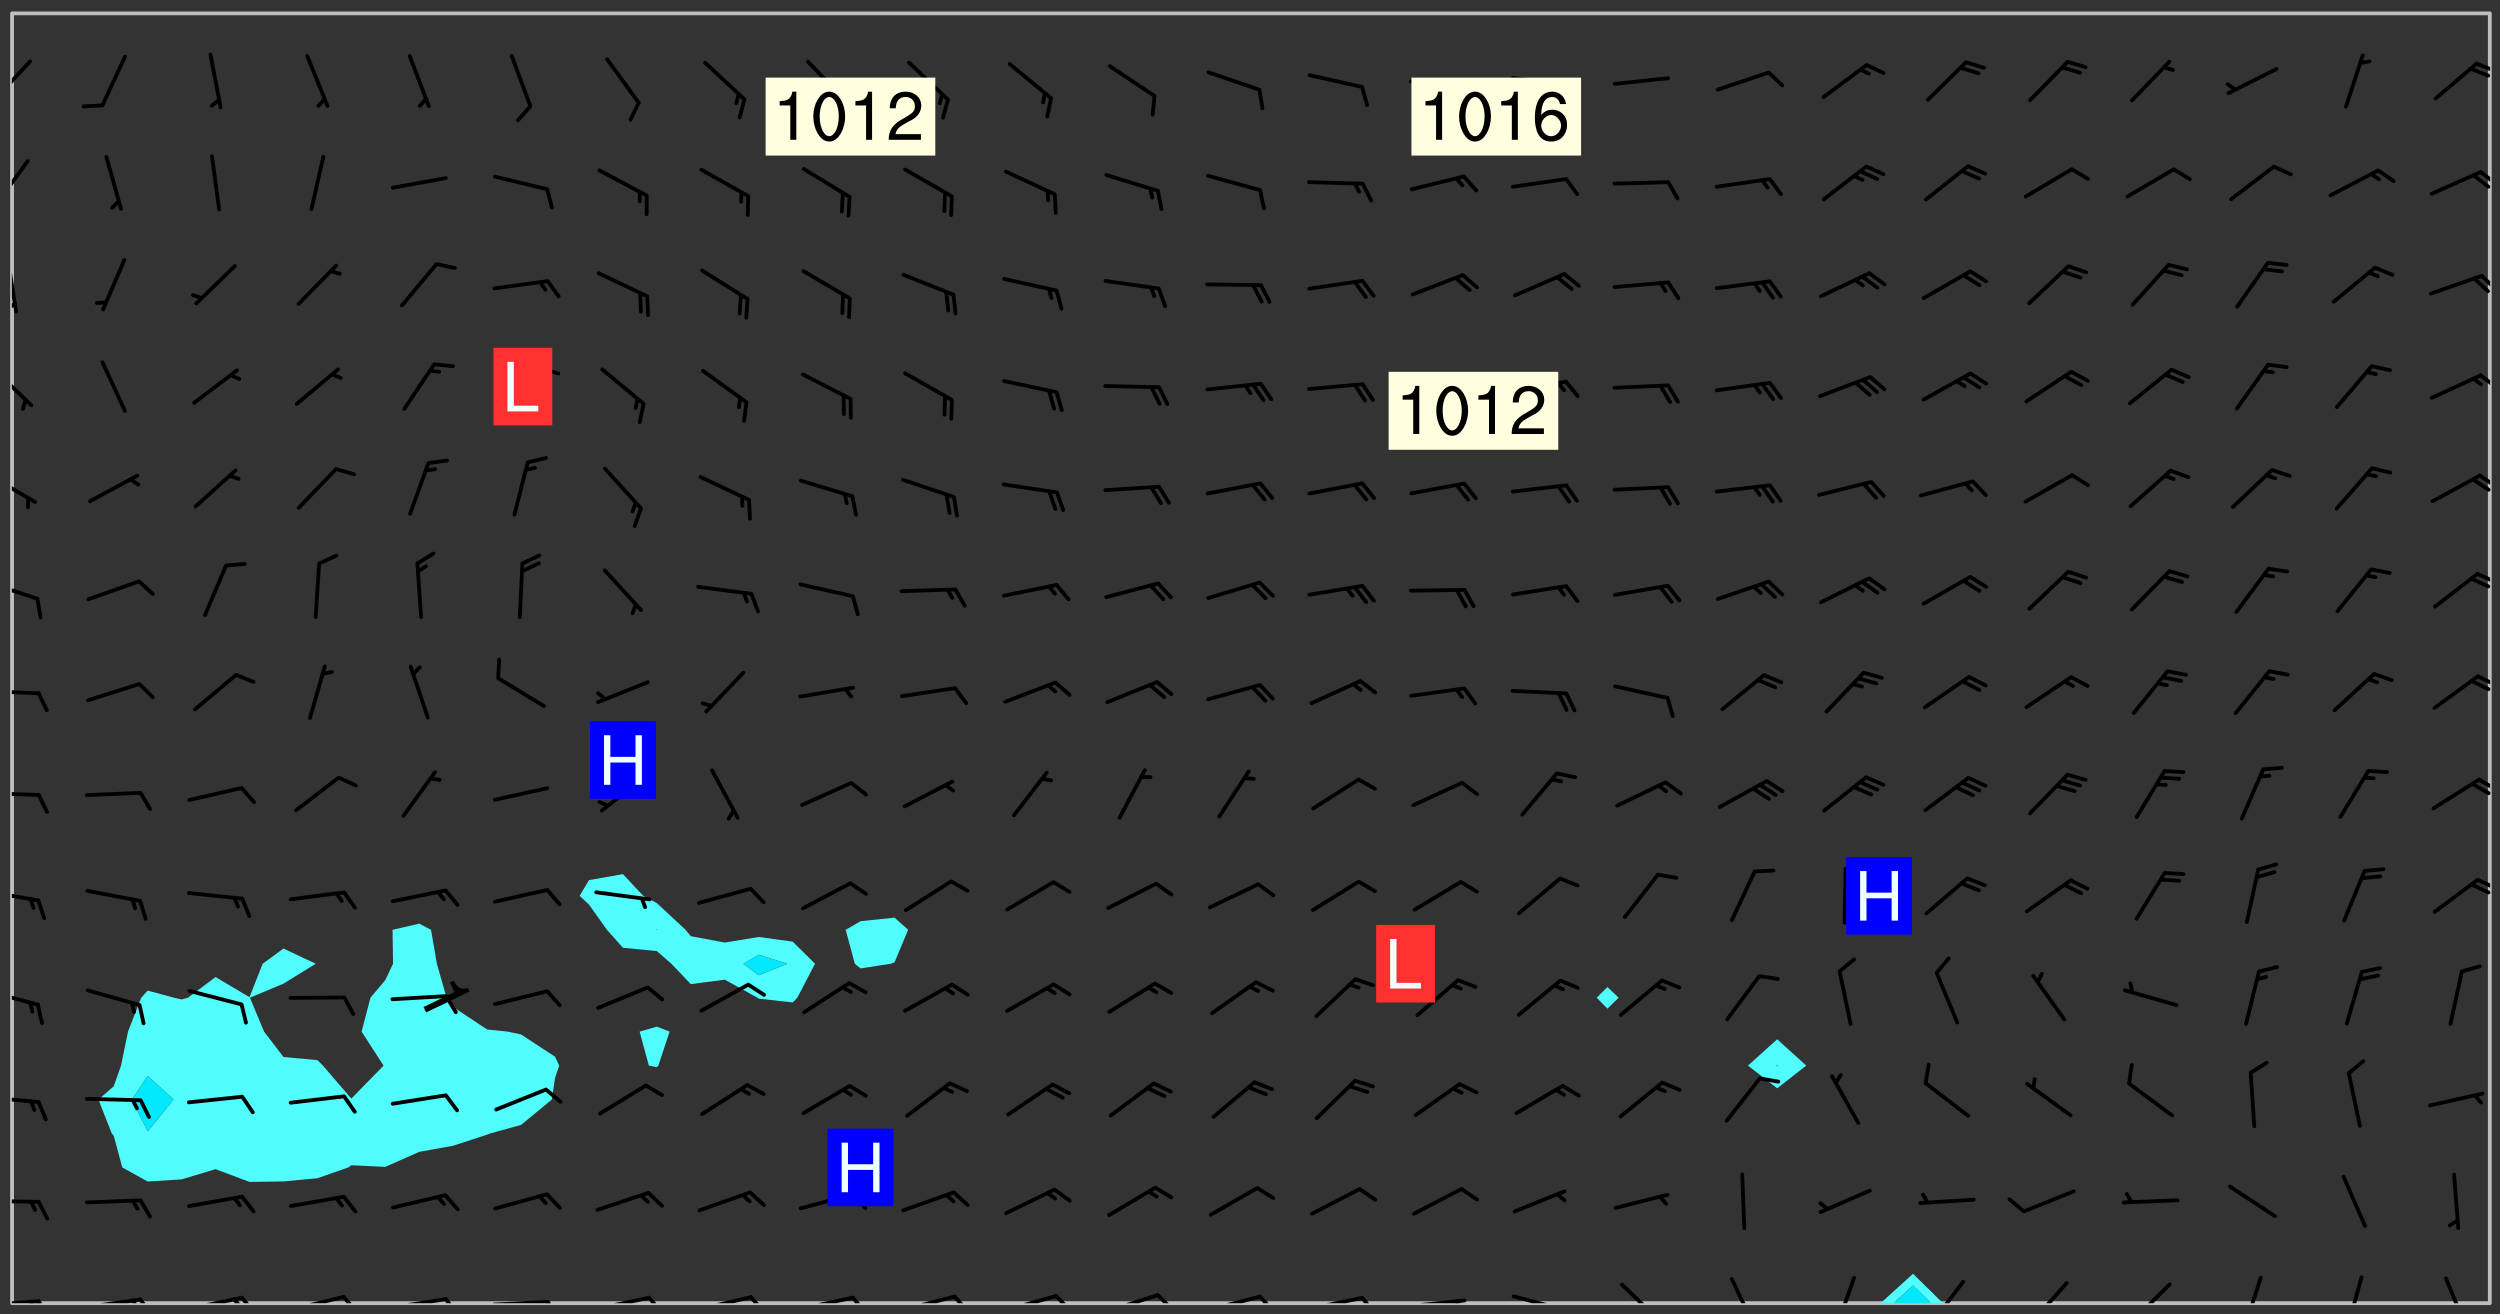 <svg xmlns="http://www.w3.org/2000/svg" role="img" xmlns:xlink="http://www.w3.org/1999/xlink" viewBox="142.45 309.95 326.84 171.84"><rect x="142.45" y="309.95" width="326.84" height="171.84" fill="#333333" stroke="none"/><defs><clipPath id="clip2"><path d="M 144 311.672 L 145 311.672 L 145 480.328 L 144 480.328 Z M 144 311.672"/></clipPath><clipPath id="clip3"><path d="M 144 311.672 L 468 311.672 L 468 480.328 L 144 480.328 Z M 144 311.672"/></clipPath><clipPath id="clip4"><path d="M 388 476 L 397 476 L 397 480.328 L 388 480.328 Z M 388 476"/></clipPath><clipPath id="clip5"><path d="M 389 478 L 395 478 L 395 480.328 L 389 480.328 Z M 389 478"/></clipPath><clipPath id="clip6"><path d="M 467 311.672 L 468 311.672 L 468 480.328 L 467 480.328 Z M 467 311.672"/></clipPath><clipPath id="clip7"><path d="M 144 479 L 148 479 L 148 480.328 L 144 480.328 Z M 144 479"/></clipPath><clipPath id="clip8"><path d="M 147 479 L 150 479 L 150 480.328 L 147 480.328 Z M 147 479"/></clipPath><clipPath id="clip9"><path d="M 146 479 L 148 479 L 148 480.328 L 146 480.328 Z M 146 479"/></clipPath><clipPath id="clip10"><path d="M 153 479 L 162 479 L 162 480.328 L 153 480.328 Z M 153 479"/></clipPath><clipPath id="clip11"><path d="M 160 479 L 163 479 L 163 480.328 L 160 480.328 Z M 160 479"/></clipPath><clipPath id="clip12"><path d="M 159 479 L 161 479 L 161 480.328 L 159 480.328 Z M 159 479"/></clipPath><clipPath id="clip13"><path d="M 166 479 L 175 479 L 175 480.328 L 166 480.328 Z M 166 479"/></clipPath><clipPath id="clip14"><path d="M 173 479 L 176 479 L 176 480.328 L 173 480.328 Z M 173 479"/></clipPath><clipPath id="clip15"><path d="M 172 479 L 175 479 L 175 480.328 L 172 480.328 Z M 172 479"/></clipPath><clipPath id="clip16"><path d="M 180 479 L 188 479 L 188 480.328 L 180 480.328 Z M 180 479"/></clipPath><clipPath id="clip17"><path d="M 187 479 L 190 479 L 190 480.328 L 187 480.328 Z M 187 479"/></clipPath><clipPath id="clip18"><path d="M 193 479 L 201 479 L 201 480.328 L 193 480.328 Z M 193 479"/></clipPath><clipPath id="clip19"><path d="M 200 479 L 203 479 L 203 480.328 L 200 480.328 Z M 200 479"/></clipPath><clipPath id="clip20"><path d="M 206 479 L 215 479 L 215 480.328 L 206 480.328 Z M 206 479"/></clipPath><clipPath id="clip21"><path d="M 213 479 L 216 479 L 216 480.328 L 213 480.328 Z M 213 479"/></clipPath><clipPath id="clip22"><path d="M 220 479 L 228 479 L 228 480.328 L 220 480.328 Z M 220 479"/></clipPath><clipPath id="clip23"><path d="M 227 479 L 230 479 L 230 480.328 L 227 480.328 Z M 227 479"/></clipPath><clipPath id="clip24"><path d="M 233 479 L 241 479 L 241 480.328 L 233 480.328 Z M 233 479"/></clipPath><clipPath id="clip25"><path d="M 240 479 L 243 479 L 243 480.328 L 240 480.328 Z M 240 479"/></clipPath><clipPath id="clip26"><path d="M 246 479 L 255 479 L 255 480.328 L 246 480.328 Z M 246 479"/></clipPath><clipPath id="clip27"><path d="M 253 479 L 256 479 L 256 480.328 L 253 480.328 Z M 253 479"/></clipPath><clipPath id="clip28"><path d="M 260 479 L 268 479 L 268 480.328 L 260 480.328 Z M 260 479"/></clipPath><clipPath id="clip29"><path d="M 266 479 L 270 479 L 270 480.328 L 266 480.328 Z M 266 479"/></clipPath><clipPath id="clip30"><path d="M 273 479 L 281 479 L 281 480.328 L 273 480.328 Z M 273 479"/></clipPath><clipPath id="clip31"><path d="M 280 479 L 283 479 L 283 480.328 L 280 480.328 Z M 280 479"/></clipPath><clipPath id="clip32"><path d="M 286 479 L 295 479 L 295 480.328 L 286 480.328 Z M 286 479"/></clipPath><clipPath id="clip33"><path d="M 293 479 L 296 479 L 296 480.328 L 293 480.328 Z M 293 479"/></clipPath><clipPath id="clip34"><path d="M 300 479 L 308 479 L 308 480.328 L 300 480.328 Z M 300 479"/></clipPath><clipPath id="clip35"><path d="M 306 479 L 310 479 L 310 480.328 L 306 480.328 Z M 306 479"/></clipPath><clipPath id="clip36"><path d="M 313 479 L 321 479 L 321 480.328 L 313 480.328 Z M 313 479"/></clipPath><clipPath id="clip37"><path d="M 320 479 L 323 479 L 323 480.328 L 320 480.328 Z M 320 479"/></clipPath><clipPath id="clip38"><path d="M 326 479 L 335 479 L 335 480.328 L 326 480.328 Z M 326 479"/></clipPath><clipPath id="clip39"><path d="M 332 479 L 334 479 L 334 480.328 L 332 480.328 Z M 332 479"/></clipPath><clipPath id="clip40"><path d="M 340 479 L 348 479 L 348 480.328 L 340 480.328 Z M 340 479"/></clipPath><clipPath id="clip41"><path d="M 345 480 L 347 480 L 347 480.328 L 345 480.328 Z M 345 480"/></clipPath><clipPath id="clip42"><path d="M 354 477 L 360 477 L 360 480.328 L 354 480.328 Z M 354 477"/></clipPath><clipPath id="clip43"><path d="M 368 476 L 373 476 L 373 480.328 L 368 480.328 Z M 368 476"/></clipPath><clipPath id="clip44"><path d="M 382 476 L 386 476 L 386 480.328 L 382 480.328 Z M 382 476"/></clipPath><clipPath id="clip45"><path d="M 394 477 L 400 477 L 400 480.328 L 394 480.328 Z M 394 477"/></clipPath><clipPath id="clip46"><path d="M 407 477 L 413 477 L 413 480.328 L 407 480.328 Z M 407 477"/></clipPath><clipPath id="clip47"><path d="M 420 477 L 427 477 L 427 480.328 L 420 480.328 Z M 420 477"/></clipPath><clipPath id="clip48"><path d="M 435 476 L 439 476 L 439 480.328 L 435 480.328 Z M 435 476"/></clipPath><clipPath id="clip49"><path d="M 449 476 L 452 476 L 452 480.328 L 449 480.328 Z M 449 476"/></clipPath><clipPath id="clip50"><path d="M 461 476 L 466 476 L 466 480.328 L 461 480.328 Z M 461 476"/></clipPath><clipPath id="clip51"><path d="M 144 466 L 148 466 L 148 468 L 144 468 Z M 144 466"/></clipPath><clipPath id="clip52"><path d="M 144 453 L 148 453 L 148 455 L 144 455 Z M 144 453"/></clipPath><clipPath id="clip53"><path d="M 144 439 L 148 439 L 148 442 L 144 442 Z M 144 439"/></clipPath><clipPath id="clip54"><path d="M 144 426 L 148 426 L 148 428 L 144 428 Z M 144 426"/></clipPath><clipPath id="clip55"><path d="M 466 424 L 468 424 L 468 427 L 466 427 Z M 466 424"/></clipPath><clipPath id="clip56"><path d="M 465 425 L 468 425 L 468 427 L 465 427 Z M 465 425"/></clipPath><clipPath id="clip57"><path d="M 144 413 L 148 413 L 148 415 L 144 415 Z M 144 413"/></clipPath><clipPath id="clip58"><path d="M 466 411 L 468 411 L 468 414 L 466 414 Z M 466 411"/></clipPath><clipPath id="clip59"><path d="M 465 412 L 468 412 L 468 414 L 465 414 Z M 465 412"/></clipPath><clipPath id="clip60"><path d="M 144 400 L 148 400 L 148 401 L 144 401 Z M 144 400"/></clipPath><clipPath id="clip61"><path d="M 466 398 L 468 398 L 468 400 L 466 400 Z M 466 398"/></clipPath><clipPath id="clip62"><path d="M 465 398 L 468 398 L 468 401 L 465 401 Z M 465 398"/></clipPath><clipPath id="clip63"><path d="M 144 385 L 148 385 L 148 389 L 144 389 Z M 144 385"/></clipPath><clipPath id="clip64"><path d="M 466 384 L 468 384 L 468 387 L 466 387 Z M 466 384"/></clipPath><clipPath id="clip65"><path d="M 465 385 L 468 385 L 468 387 L 465 387 Z M 465 385"/></clipPath><clipPath id="clip66"><path d="M 144 371 L 148 371 L 148 376 L 144 376 Z M 144 371"/></clipPath><clipPath id="clip67"><path d="M 466 371 L 468 371 L 468 374 L 466 374 Z M 466 371"/></clipPath><clipPath id="clip68"><path d="M 465 372 L 468 372 L 468 375 L 465 375 Z M 465 372"/></clipPath><clipPath id="clip69"><path d="M 144 357 L 147 357 L 147 364 L 144 364 Z M 144 357"/></clipPath><clipPath id="clip70"><path d="M 466 358 L 468 358 L 468 361 L 466 361 Z M 466 358"/></clipPath><clipPath id="clip71"><path d="M 144 343 L 145 343 L 145 351 L 144 351 Z M 144 343"/></clipPath><clipPath id="clip72"><path d="M 144 349 L 145 349 L 145 351 L 144 351 Z M 144 349"/></clipPath><clipPath id="clip73"><path d="M 466 345 L 468 345 L 468 348 L 466 348 Z M 466 345"/></clipPath><clipPath id="clip74"><path d="M 144 330 L 147 330 L 147 337 L 144 337 Z M 144 330"/></clipPath><clipPath id="clip75"><path d="M 466 332 L 468 332 L 468 335 L 466 335 Z M 466 332"/></clipPath><clipPath id="clip76"><path d="M 465 332 L 468 332 L 468 335 L 465 335 Z M 465 332"/></clipPath><clipPath id="clip77"><path d="M 144 317 L 147 317 L 147 324 L 144 324 Z M 144 317"/></clipPath><clipPath id="clip78"><path d="M 465 318 L 468 318 L 468 320 L 465 320 Z M 465 318"/></clipPath><g id="surface1553" clip-path="url(#clip1)"><path fill="#fff" fill-opacity="0" fill-rule="evenodd" d="M 0 0 L 1000 0 L 1000 1000 L 0 1000 Z M 0 0"/><path fill="#d3d3d3" fill-opacity="0" fill-rule="evenodd" d="M162.152 355.867L161.918 356.16 161.977 356.395 162.094 356.566 162.27 356.801 162.562 357.148 162.676 357.207 162.793 357.035 162.852 356.801 163.027 356.625 163.492 356.449 164.191 356.449 164.426 356.742 164.715 357.559 164.773 357.734 164.949 357.965 165.301 358.199 166 358.898 166.172 359.074 166.406 359.422 166.641 359.832 166.93 360.414 167.34 360.879 167.57 361.113 167.805 361.289 167.922 361.52 168.098 361.812 168.27 362.977 168.27 363.211 168.328 363.5 168.387 363.617 168.504 363.734 168.852 364.145 168.969 364.316 169.145 364.492 169.32 364.727 169.438 364.898 169.609 365.25 169.668 365.484 169.902 365.891 170.137 365.832 169.961 366.008 169.902 366.938 169.32 366.938 169.086 366.824 168.738 366.938 168.621 367.055 168.562 367.348 168.504 367.523 168.387 367.695 167.922 367.988 167.863 368.223 167.805 368.336 167.805 368.98 167.863 369.152 167.863 369.562 167.922 369.621 167.922 370.027 167.98 370.434 168.098 370.609 168.156 370.668 168.387 371.309 168.328 371.602 168.328 372.301 168.27 372.883 168.27 373.117 168.211 373.348 168.156 373.699 168.156 375.621 168.211 375.738 168.637 375.738 168.27 375.855 168.246 376.207 169.137 377.375 170.879 377.914 172.219 378.273 172.219 378.812 172.309 379.621 172.844 380.336 174.363 380.605 175.254 380.52 175.344 381.684 175.879 381.863 177.039 381.684 179.094 380.699 180.254 380.336 182.133 380.16 183.828 379.98 183.648 380.699 182.133 380.785 180.883 380.875 180.078 381.145 179.004 381.953 179.273 382.672 179.809 383.57 179.629 384.195 179.363 385.004 179.629 386.082 180.254 386.98 181.059 387.16 182.309 386.98 182.043 387.703 182.141 388.207 182.195 388.5 182.195 388.672 182.254 388.965 182.254 389.371 182.43 389.488 182.781 389.605 183.188 389.605 183.48 389.43 183.594 389.312 183.652 389.195 183.77 388.965 183.828 388.789 184.18 388.324 184.41 388.148 184.586 388.09 184.762 388.148 184.82 388.324 184.938 389.312 184.992 389.781 185.051 389.953 185.168 390.188 185.344 390.246 186.16 390.305 186.449 390.305 186.566 390.539 186.625 390.945 186.684 391.297 186.684 392.402 186.801 392.695 186.918 393.043 187.207 393.742 187.383 394.094 187.965 394.848 188.316 395.023 188.488 395.082 188.957 395.316 189.598 395.781 189.945 396.016 190.238 396.191 190.531 396.246 190.762 396.309 191.578 396.656 191.871 396.832 191.984 397.004 192.336 397.355 192.453 397.531 192.977 398.172 192.977 398.461 193.035 398.812 193.035 399.16 193.094 399.512 193.152 399.801 193.27 399.859 193.441 399.918 193.617 399.918 194.199 400.152 194.375 400.27 194.551 400.559 194.727 400.793 194.84 401.027 195.133 401.258 195.25 401.375 195.25 401.785 195.309 401.84 195.598 402.074 195.832 402.191 195.891 402.309 196.008 402.48 196.066 402.598 196.297 402.832 196.355 403.008 196.59 403.066 196.707 403.125 196.59 403.238 196.531 403.355 196.531 403.473 196.414 403.766 196.297 404.055 196.297 404.637 196.473 404.754 196.59 404.812 196.648 404.93 196.766 405.047 196.879 405.105 197.055 405.453 197.113 405.805 197.172 406.211 197.172 406.387 197.113 406.562 196.996 407.262 196.996 407.434 197.113 407.609 197.406 407.902 197.812 407.902 197.988 408.02 198.105 408.191 198.223 408.484 198.223 408.719 197.695 408.719 197.465 408.484 197.23 408.484 197.055 408.543 196.996 409.242 197.055 409.59 197.172 409.766 197.348 410.176 197.465 410.406 197.754 410.875 197.93 410.93 198.453 410.93 198.688 410.988 199.445 411.629 199.504 411.922 199.504 412.156 199.562 412.215 199.793 412.562 199.793 412.914 199.676 413.086 199.676 413.379 199.969 413.668 200.262 413.844 200.434 413.902 200.727 414.078 201.02 414.195 201.602 414.602 201.891 414.836 202.184 415.012 202.402 415.172 202.418 415.184 202.648 415.359 203.289 415.883 203.465 416.117 203.582 416.293 203.758 416.469 203.871 416.641 203.871 417.281 203.988 417.457 204.457 417.574 205.039 417.691 205.273 417.75 205.504 417.863 205.797 417.98 205.91 418.039 206.496 418.391 206.785 418.562 206.961 418.625 207.137 418.68 207.312 418.738 208.012 419.09 208.301 419.266 208.535 419.32 208.824 419.496 209.059 419.613 209.699 420.02 209.992 420.137 210.164 420.195 210.398 420.254 210.809 420.312 211.039 420.371 211.273 420.488 211.332 420.66 210.922 420.836 211.391 420.895 211.449 421.188 211.562 421.422 211.738 421.477 211.973 421.535 212.148 421.594 212.555 421.711 213.195 421.945 213.312 422.117 213.371 422.352 213.371 422.527 213.312 422.645 213.254 423.051 213.488 423.285 213.605 423.344 213.953 423.461 214.594 423.691 214.77 423.809 215.059 423.926 215.234 424.102 215.469 424.566 216.051 425.672 216.227 425.848 216.574 426.023 216.75 426.141 217.102 426.258 218.148 426.781 218.383 426.84 218.848 426.953 219.141 427.012 219.605 427.188 220.363 427.77 220.598 428.004 220.945 428.469 221.121 428.645 221.41 428.879 222.227 429.578 222.52 429.754 222.809 430.043 223.102 430.219 223.395 430.508 224.09 431.148 224.266 431.324 224.559 431.559 224.848 431.793 225.316 432.082 225.957 432.664 226.305 432.898 226.539 433.191 226.887 433.539 227.238 434.004 228.172 434.996 228.52 435.402 228.637 435.578 228.871 435.637 228.984 435.754 229.629 435.93 229.859 436.043 230.094 436.102 230.387 436.277 230.617 436.395 231.551 437.094 231.957 437.5 232.191 437.676 232.598 437.852 232.832 437.969 233.648 438.316 233.996 438.551 234.23 438.668 234.523 438.957 234.754 439.074 235.512 439.426 235.863 439.598 236.094 439.656 236.387 439.773 236.621 439.832 237.492 440.008 238.309 440.008 238.777 440.238 238.949 440.297 239.824 440.996 240.289 441.113 240.582 441.172 240.758 441.23 240.988 441.289 241.457 441.348 241.805 441.406 242.156 441.465 242.562 441.523 242.855 441.523 243.027 441.582 243.027 441.812 243.203 441.988 243.496 441.988 243.844 442.047 244.195 442.105 244.895 442.223 245.535 442.223 246 441.988 246.293 441.812 246.465 441.695 246.875 441.523 247.164 441.348 248.098 440.883 248.566 440.59 249.09 440.297 249.555 440.125 250.02 439.949 251.07 439.484 251.359 439.367 251.77 439.25 252.059 439.133 252.586 438.957 254.102 438.258 254.684 437.91 254.973 437.852 255.266 437.793 255.613 437.676 256.488 437.445 256.84 437.328 256.953 437.328 257.188 437.27 258.062 437.035 258.297 436.977 259.109 436.977 259.461 436.918 260.277 436.801 260.449 436.742 260.801 436.688 261.094 436.629 261.324 436.57 262.141 436.395 262.316 436.336 262.664 436.336 262.898 436.277 263.363 436.16 264.121 435.988 264.355 435.93 264.703 435.93 265.113 435.812 265.402 435.754 266.688 435.695 266.977 435.695 267.387 435.637 267.617 435.578 267.793 435.578 268.668 435.461 269.074 435.461 269.484 435.344 269.832 435.344 270.184 435.23 271.055 435.172 272.805 435.172 273.852 435.461 274.262 435.578 274.551 435.695 274.902 435.812 275.191 435.93 276.242 436.102 276.531 436.16 276.824 436.16 277.117 436.219 277.289 436.277 277.699 436.336 277.871 436.395 277.988 436.453 278.105 436.453 278.223 436.512 278.574 436.57 278.688 436.57 279.098 436.637 281.02 437.031 282.945 437.426 284.465 437.875 286.16 438.594 288.305 439.398 289.91 438.68 291.34 437.875 292.5 436.797 293.75 436.348 296.785 435.629 298.66 435.27 300.805 433.922 303.039 432.668 305.539 431.41 307.234 430.961 309.02 430.781 310.18 430.512 310.805 431.051 312.145 430.781 312.859 429.793 313.844 428.449 314.289 428.27 315.094 427.91 316.969 427.371 318.754 426.922 320.004 426.652 321.164 426.562 322.863 426.473 324.824 426.203 326.074 426.113 326.613 426.113 327.238 426.023 328.129 426.023 330.273 425.844 332.684 425.664 335.273 425.574 336.969 425.754 338.578 425.844 340.008 426.203 341.168 426.922 343.043 427.91 344.203 429.438 344.469 430.152 345.098 430.242 345.453 431.141 345.988 431.68 346.523 433.207 347.598 433.566 348.133 433.566 347.328 434.102 347.418 435.809 348.133 438.504 349.023 439.309 349.918 440.297 350.633 441.555 352.418 442.094 353.938 441.914 354.293 443.258 355.902 442.453 356.883 441.914 357.152 442.184 357.469 441.969 357.688 441.824 358.488 442.273 358.938 441.914 359.293 441.914 359.828 441.645 360.367 440.926 360.902 440.656 361.527 439.668 362.688 440.117 363.527 440.488 364.922 441.105 366.617 440.926 368.223 440.926 370.008 441.016 370.188 439.309 370.723 437.965 371.527 438.234 372.02 439.082 372.422 439.488 372.332 440.027 372.332 440.387 373.047 440.836 373.758 440.566 375.188 440.566 375.547 441.555 375.992 442.812 376.707 444.156 377.957 444.785 379.652 445.414 380.367 445.234 380.547 444.695 381.527 444.605 381.977 444.965 382.062 446.223 381.797 446.852 381.262 447.031 381.262 447.57 381.977 448.555 382.242 449.094 383.227 450.082 384.027 451.16 383.762 451.52 383.672 452.418 383.047 454.75 382.691 456.816 382.602 458.609 382.422 459.328 382.332 459.867 382.332 461.305 381.352 463.188 380.992 464.895 380.457 465.793 379.652 466.961 379.387 467.5 381.441 468.754 381.527 469.113 381.172 469.652 381.082 469.473 381.082 470.281 381.172 471.719 380.727 472.434 379.652 472.527 379.387 473.242 379.922 474.141 380.727 474.859 381.887 475.668 383.227 475.938 383.672 476.297 383.316 476.746 381.527 476.656 380.277 476.207 379.562 475.488 378.938 475.398 378.762 478.988 378.574 480.297 467.934 480.297 467.934 311.703 412.664 311.703 412.664 360.785 413.426 360.91 416.715 361.453 418.738 364.289 418.738 367.043 421.09 367.375 423.438 367.707 427.488 367.707 426.109 371.867 424.086 372.574 422.062 373.277 421.52 373.621 418.926 375.238 418.738 375.355 416.715 373.277 415.984 370.535 413.312 368.457 411.938 364.957 411.871 364.875 409.914 362.203 412.664 360.785 412.664 311.703 294.422 311.703 294.422 403.117 294.539 403.148 294.672 403.16 294.746 403.234 294.852 403.281 294.941 403.34 295.027 403.398 295.117 403.457 295.414 403.754 295.473 403.844 295.504 403.961 295.531 404.078 295.547 404.215 295.516 404.332 295.457 404.422 295.398 404.508 295.355 404.613 295.309 404.715 295.281 404.836 295.281 404.98 295.457 405.25 295.605 405.398 295.68 405.484 295.754 405.559 295.797 405.664 295.859 405.754 295.918 405.84 295.961 405.945 296.02 406.035 296.066 406.137 296.109 406.242 296.168 406.328 296.285 406.508 296.359 406.582 296.422 406.668 296.48 406.758 296.523 406.863 296.582 406.953 296.641 407.039 296.703 407.129 296.762 407.219 296.805 407.32 296.922 407.5 296.996 407.574 297.055 407.66 297.129 407.734 297.219 407.793 297.324 407.84 297.473 407.84 297.605 407.824 297.738 407.84 297.84 407.793 297.914 407.719 297.961 407.617 297.945 407.484 297.945 407.336 297.898 407.23 297.871 407.113 297.824 407.012 297.797 406.891 297.754 406.789 297.691 406.699 297.648 406.598 297.605 406.492 297.574 406.375 297.559 406.242 297.547 406.105 297.633 406.047 297.691 405.961 297.812 405.93 297.855 406.035 297.871 406.168 297.871 406.285 297.93 406.387 297.988 406.477 298.078 406.535 298.227 406.684 298.285 406.773 298.328 406.879 298.316 406.98 298.402 407.039 298.508 407.086 298.594 407.145 298.684 407.203 298.758 407.277 298.641 407.305 298.535 407.352 298.449 407.41 298.375 407.484 298.316 407.574 298.254 407.66 298.227 407.781 298.18 407.883 298.137 407.988 298.105 408.105 298.094 408.238 298.078 408.371 298.078 408.52 298.105 408.637 298.152 408.742 298.195 408.844 298.254 408.934 298.328 409.008 298.418 409.066 298.492 409.141 298.582 409.199 298.641 409.289 298.684 409.395 298.73 409.496 298.848 409.527 298.98 409.543 299.129 409.543 299.246 409.512 299.352 409.555 299.395 409.66 299.441 409.762 299.469 409.883 299.5 410 299.527 410.117 299.559 410.238 299.586 410.355 299.691 410.398 299.793 410.445 299.926 410.43 300.074 410.578 300.137 410.664 300.211 410.738 300.281 410.812 300.371 410.875 300.477 410.918 300.578 410.961 300.695 410.992 300.832 411.008 300.949 410.977 301.023 410.902 301.051 410.785 301.039 410.652 301.008 410.531 300.98 410.414 301.023 410.309 301.141 410.309 301.23 410.371 301.348 410.398 301.496 410.398 301.629 410.414 301.777 410.414 301.91 410.43 302.043 410.414 302.191 410.414 302.324 410.398 302.457 410.387 302.594 410.398 302.711 410.371 302.844 410.355 303.035 410.297 302.977 410.473 302.961 410.605 302.934 410.727 302.918 410.859 302.859 410.945 302.727 410.961 302.621 411.008 302.516 411.051 302.398 411.082 302.281 411.109 302.016 411.141 301.867 411.141 301.734 411.156 301.66 411.23 301.719 411.316 301.867 411.465 301.984 411.645 302.059 411.715 302.148 411.777 302.238 411.836 302.324 411.895 302.414 411.953 302.516 411.996 302.621 412.059 302.727 412.102 302.812 412.16 302.918 412.207 303.02 412.25 303.199 412.367 303.258 412.457 303.215 412.559 303.168 412.664 303.184 412.797 303.406 413.02 303.465 413.109 303.508 413.211 303.539 413.332 303.582 413.434 303.598 413.566 303.629 413.684 303.641 413.82 303.672 413.938 303.82 414.086 303.922 414.129 304.027 414.172 304.145 414.203 304.277 414.219 304.414 414.234 304.531 414.234 304.648 414.203 304.738 414.145 304.781 414.039 304.828 413.938 304.871 413.832 304.902 413.715 304.914 413.582 304.914 413.434 304.902 413.301 304.887 413.168 304.855 413.051 304.812 412.945 304.766 412.84 304.723 412.738 304.68 412.633 304.664 412.5 304.68 412.367 304.707 412.25 304.738 412.133 304.766 412.012 304.812 411.91 304.902 411.852 304.988 411.789 305.062 411.715 305.152 411.656 305.375 411.434 305.434 411.348 305.508 411.273 305.625 411.094 305.684 411.008 305.684 410.859 305.609 410.785 305.508 410.738 305.402 410.695 305.301 410.652 305.242 410.562 305.195 410.457 305.168 410.34 305.258 410.281 305.375 410.25 305.477 410.207 305.656 410.09 305.805 409.941 305.816 409.809 305.805 409.703 305.715 409.645 305.582 409.66 305.434 409.66 305.301 409.676 305.168 409.66 305.047 409.629 304.961 409.57 304.887 409.496 304.828 409.406 304.766 409.32 304.648 409.141 304.59 409.055 304.621 408.934 304.707 408.875 304.828 408.844 304.887 408.758 304.887 408.637 304.855 408.52 304.797 408.43 304.738 408.344 304.691 408.238 304.664 408.121 304.648 407.988 304.707 407.898 304.781 407.824 304.871 407.766 304.988 407.586 305.062 407.512 305.121 407.426 305.27 407.277 305.391 407.246 305.523 407.23 305.656 407.246 305.73 407.32 305.773 407.426 305.789 407.559 305.758 407.676 305.641 407.707 305.508 407.719 305.359 407.867 305.316 407.973 305.27 408.074 305.242 408.195 305.211 408.312 305.211 408.461 305.242 408.578 305.285 408.684 305.344 408.773 305.418 408.844 305.492 408.918 305.609 408.949 305.73 408.977 305.848 408.949 305.98 408.934 306.098 408.934 306.188 408.992 306.262 409.066 306.309 409.172 306.367 409.258 306.469 409.305 306.602 409.32 306.707 409.363 306.793 409.422 306.781 409.527 306.707 409.602 306.527 409.719 306.469 409.809 306.379 409.867 306.309 409.941 306.234 410.016 306.172 410.105 306.145 410.223 306.129 410.355 306.145 410.488 306.129 410.621 306.129 410.77 306.145 410.902 306.172 411.02 306.203 411.141 306.277 411.215 306.367 411.273 306.453 411.332 306.543 411.391 306.66 411.422 306.66 411.508 306.559 411.555 306.469 411.613 306.203 411.645 306.086 411.672 305.938 411.672 305.832 411.715 305.73 411.762 305.672 411.852 305.609 412.086 305.598 412.219 305.566 412.34 305.551 412.473 305.551 412.766 305.539 412.898 305.551 413.035 305.566 413.168 305.699 413.184 305.832 413.195 305.953 413.227 306.039 413.285 306.113 413.359 306.16 413.465 306.203 413.566 306.219 413.699 306.219 414.145 306.203 414.277 306.203 414.723 306.234 414.988 306.262 415.105 306.277 415.238 306.309 415.355 306.395 415.566 306.426 415.832 306.426 415.98 306.395 416.098 306.367 416.215 306.336 416.336 306.309 416.453 306.277 416.57 306.246 416.691 306.234 416.824 306.219 416.957 306.309 417.016 306.426 416.984 306.527 417 306.574 417.105 306.543 417.371 306.543 417.812 306.5 417.918 306.453 418.023 306.41 418.125 306.367 418.23 306.309 418.316 306.277 418.438 306.234 418.555 306.203 418.672 306.188 418.805 306.203 418.938 306.262 419.027 306.367 419.074 306.453 419.133 306.512 419.219 306.5 419.355 306.469 419.473 306.426 419.574 306.426 420.02 306.41 420.152 306.41 420.301 306.379 420.418 306.336 420.523 306.309 420.641 306.262 420.746 306.219 420.848 306.188 420.969 306.16 421.086 306.129 421.219 306.098 421.336 306.07 421.453 306.027 421.559 305.996 421.676 305.965 421.797 305.953 421.93 305.938 422.062 305.938 422.359 305.965 422.477 305.965 422.625 306.012 423.023 306.039 423.141 306.098 423.23 306.219 423.262 306.367 423.262 306.5 423.246 306.559 423.336 306.559 423.453 306.5 423.543 306.41 423.602 306.309 423.645 306.203 423.691 306.113 423.75 306.027 423.809 305.891 423.824 305.773 423.793 305.641 423.777 305.539 423.824 305.477 423.91 305.465 424.047 305.449 424.18 305.418 424.297 305.391 424.414 305.375 424.547 305.344 424.668 305.344 424.965 305.359 425.098 305.391 425.215 305.391 425.363 305.402 425.496 305.402 425.645 305.375 425.762 305.328 425.863 305.301 425.984 305.27 426.102 305.211 426.191 305.137 426.266 305.035 426.309 304.93 426.355 304.812 426.383 304.691 426.414 304.59 426.367 304.648 426.281 304.754 426.234 304.781 426.117 304.812 426 304.84 425.879 304.871 425.762 304.871 425.613 304.887 425.48 304.855 425.363 304.812 425.258 304.707 425.273 304.633 425.348 304.531 425.391 304.441 425.453 304.367 425.527 304.324 425.629 304.309 425.762 304.277 425.879 304.25 426 304.219 426.117 304.191 426.234 304.16 426.355 304.133 426.473 304.102 426.59 304.059 426.695 303.969 426.754 303.879 426.754 303.762 426.723 303.73 426.637 303.746 426.5 303.715 426.383 303.715 426.234 303.703 426.102 303.703 425.953 303.641 425.719 303.613 425.598 303.57 425.496 303.523 425.391 303.465 425.305 303.406 425.215 303.363 425.109 303.301 425.023 303.152 424.875 303.082 424.801 302.977 424.754 302.871 424.711 302.77 424.668 302.473 424.371 302.383 424.297 302.297 424.238 302.191 424.195 302.102 424.133 302.016 424.074 301.91 424.031 301.82 423.973 301.734 423.91 301.66 423.84 301.555 423.793 301.469 423.734 301.363 423.691 301.273 423.629 301.172 423.586 301.066 423.543 300.98 423.484 300.875 423.438 300.77 423.395 300.668 423.348 300.578 423.289 300.477 423.246 300.371 423.203 300.281 423.141 300.164 423.113 300.031 423.098 299.898 423.113 299.75 423.113 299.617 423.129 299.5 423.098 299.41 423.039 299.336 422.965 299.246 422.906 299.145 422.859 298.996 422.859 298.875 422.832 298.773 422.789 298.699 422.715 298.582 422.535 298.492 422.477 298.391 422.434 298.301 422.371 298.195 422.328 298.105 422.27 298.02 422.211 297.914 422.164 297.855 422.078 297.797 421.988 297.754 421.883 297.707 421.781 297.633 421.707 297.547 421.648 297.473 421.574 297.383 421.516 297.16 421.293 297.117 421.188 297.086 420.922 297.191 420.879 297.336 420.879 297.441 420.922 297.516 420.996 297.605 421.055 297.691 421.113 297.797 421.16 297.887 421.219 298.035 421.367 298.105 421.441 298.254 421.59 298.316 421.676 298.391 421.75 298.477 421.809 298.551 421.883 298.641 421.945 298.73 422.004 298.816 422.062 299.086 422.238 299.188 422.285 299.293 422.328 299.395 422.371 299.441 422.297 299.5 422.211 299.574 422.137 299.645 422.062 299.75 422.105 299.824 422.18 299.883 422.27 299.926 422.371 299.973 422.477 300.016 422.582 300.137 422.609 300.254 422.582 300.328 422.492 300.371 422.387 300.43 422.297 300.504 422.223 300.609 422.18 300.727 422.152 300.859 422.164 300.949 422.223 301.098 422.371 301.156 422.461 301.199 422.566 301.246 422.668 301.289 422.773 301.332 422.875 301.438 422.922 301.543 422.965 301.676 422.98 301.762 422.922 301.82 422.832 301.895 422.758 302 422.715 302.117 422.742 302.223 422.789 302.324 422.832 302.43 422.875 302.531 422.922 302.711 423.039 302.711 423.156 302.695 423.289 302.711 423.422 302.727 423.559 302.785 423.645 302.887 423.691 303.008 423.719 303.125 423.75 303.273 423.75 303.391 423.719 303.449 423.629 303.629 423.512 303.688 423.422 303.762 423.348 303.82 423.262 303.938 423.082 304.117 422.965 304.234 422.996 304.324 423.055 304.367 423.129 304.352 423.262 304.352 423.379 304.441 423.438 304.59 423.438 304.723 423.422 304.855 423.41 305.121 423.379 305.227 423.336 305.344 423.305 305.465 423.277 305.539 423.203 305.609 423.129 305.672 423.039 305.656 422.934 305.609 422.832 305.508 422.789 305.402 422.773 305.285 422.801 305.02 422.832 304.871 422.832 304.797 422.758 304.707 422.699 304.59 422.668 304.473 422.641 304.34 422.625 304.191 422.625 304.059 422.641 303.762 422.641 303.656 422.594 303.508 422.445 303.465 422.344 303.406 422.254 303.629 422.031 303.715 421.973 303.82 421.93 303.938 421.898 304.07 421.883 304.203 421.898 304.34 421.914 304.441 421.957 304.574 421.945 304.664 421.883 304.766 421.84 304.828 421.75 304.781 421.648 304.691 421.59 304.574 421.559 304.473 421.516 304.414 421.426 304.352 421.336 304.352 421.219 304.367 421.086 304.473 421.039 304.547 420.969 304.547 420.848 304.457 420.789 304.426 420.672 304.516 420.613 304.59 420.539 304.633 420.434 304.691 420.344 304.738 420.242 304.754 420.109 304.754 419.961 304.707 419.855 304.664 419.754 304.574 419.695 304.441 419.68 304.34 419.637 304.203 419.621 304.086 419.59 303.641 419.59 303.508 419.574 303.375 419.562 303.242 419.547 303.125 419.516 302.977 419.516 302.844 419.5 302.711 419.488 302.445 419.457 302.324 419.414 302.238 419.355 302.164 419.281 302.164 419.133 302.176 419 302.281 418.953 302.383 418.91 302.516 418.895 302.668 418.895 302.801 418.879 303.094 418.879 303.215 418.91 303.316 418.953 303.406 419.012 303.641 419.074 303.762 419.027 303.852 418.969 303.953 418.926 304.086 418.91 304.191 418.953 304.293 419 304.426 419.012 304.547 418.984 304.691 418.984 304.812 418.953 304.93 418.926 305.035 418.879 305.109 418.805 305.195 418.746 305.344 418.598 305.402 418.512 305.449 418.406 305.477 418.289 305.492 418.184 305.391 418.141 305.301 418.082 305.184 418.051 305.078 418.008 304.988 417.945 304.914 417.859 304.84 417.785 304.738 417.742 304.633 417.695 304.531 417.652 304.473 417.562 304.426 417.461 304.34 417.25 304.277 417.164 304.219 417.074 304.145 417 304.059 416.941 303.789 416.941 303.672 416.973 303.582 417.031 303.48 417.074 303.348 417.09 303.242 417.074 303.215 416.957 303.152 416.867 303.035 416.836 302.934 416.793 302.785 416.645 302.754 416.527 302.738 416.422 302.812 416.348 302.992 416.23 303.109 416.203 303.227 416.172 303.363 416.188 303.465 416.23 303.57 416.273 303.672 416.32 303.777 416.363 303.895 416.395 304.027 416.41 304.145 416.438 304.277 416.453 304.383 416.438 304.473 416.379 304.398 416.305 304.293 416.262 304.219 416.188 304.145 416.098 303.996 415.949 303.91 415.891 303.82 415.832 303.746 415.758 303.656 415.699 303.555 415.652 303.434 415.625 303.332 415.578 303.227 415.535 303.109 415.504 303.008 415.461 302.887 415.43 302.738 415.43 302.621 415.461 302.516 415.504 302.43 415.566 302.25 415.684 302.164 415.742 302.074 415.801 301.969 415.848 301.883 415.906 301.777 415.949 301.676 415.992 301.57 416.039 301.496 416.113 301.438 416.203 301.379 416.289 301.332 416.395 301.273 416.48 301.199 416.555 301.066 416.543 300.949 416.512 300.832 416.512 300.758 416.586 300.668 416.645 300.594 416.719 300.504 416.777 300.418 416.836 300.312 416.883 300.211 416.926 300.074 416.941 299.973 416.898 299.824 416.75 299.719 416.703 299.633 416.703 299.527 416.75 299.426 416.793 299.305 416.824 299.188 416.793 299.113 416.719 299.113 416.602 299.145 416.48 299.219 416.41 299.277 416.32 299.352 416.246 299.469 416.215 299.574 416.172 299.867 416.172 300 416.156 300.137 416.141 300.238 416.098 300.328 416.039 300.43 415.992 300.52 415.934 300.652 415.922 300.742 415.98 300.875 415.992 300.965 415.934 301.051 415.875 301.156 415.832 301.246 415.773 301.332 415.711 301.422 415.652 301.57 415.504 301.629 415.418 301.688 415.328 301.793 415.285 301.926 415.27 302.043 415.297 302.164 415.328 302.223 415.27 302.281 415.18 302.312 414.914 302.34 414.797 302.445 414.809 302.578 414.824 302.68 414.781 302.77 414.723 302.828 414.633 302.902 414.559 302.961 414.469 303.008 414.367 303.02 414.234 303.008 414.102 302.961 413.996 302.812 413.848 302.754 413.758 302.695 413.672 302.652 413.566 302.652 413.121 302.668 412.988 302.668 412.84 302.68 412.707 302.621 412.648 302.531 412.707 302.43 412.664 302.25 412.547 302.164 412.488 302.102 412.398 302.043 412.309 301.969 412.234 301.883 412.176 301.762 412.207 301.66 412.219 301.555 412.266 301.469 412.324 301.363 412.367 301.215 412.516 301.125 412.574 301.039 412.633 300.949 412.695 300.844 412.738 300.711 412.754 300.711 412.633 300.816 412.59 300.934 412.559 301.008 412.488 301.051 412.383 301.051 412.234 301.023 412.117 300.875 411.969 300.742 411.953 300.594 411.953 300.477 411.984 300.371 412.027 300.27 412.07 300.18 412.133 300.062 412.16 299.988 412.086 300 411.953 299.957 411.852 299.914 411.746 299.824 411.688 299.707 411.715 299.586 411.746 299.469 411.777 299.367 411.82 299.246 411.852 299.145 411.895 299.039 411.938 298.949 411.996 298.848 412.012 298.848 411.895 298.863 411.762 298.805 411.672 298.73 411.715 298.582 411.863 298.523 411.953 298.449 412.027 298.402 412.133 298.359 412.234 298.285 412.309 298.227 412.398 298.152 412.473 298.094 412.559 298.02 412.633 297.93 412.695 297.855 412.766 297.781 412.84 297.68 412.855 297.547 412.871 297.441 412.828 297.441 412.707 297.59 412.559 297.633 412.457 297.691 412.367 297.738 412.266 297.781 412.16 297.84 412.07 297.871 411.953 297.914 411.852 297.945 411.73 297.973 411.613 298.02 411.508 298.062 411.406 298.105 411.301 298.18 411.23 298.27 411.168 298.359 411.109 298.461 411.066 298.758 411.066 299.023 411.035 299.129 410.992 299.055 410.918 298.938 410.887 298.832 410.844 298.742 410.785 298.641 410.738 298.551 410.68 298.449 410.637 298.344 410.594 298.254 410.531 298.168 410.473 298.062 410.43 297.961 410.387 297.84 410.355 297.723 410.324 297.621 410.281 297.5 410.25 297.398 410.207 297.309 410.148 297.266 410.043 297.25 409.91 297.352 409.867 297.484 409.852 297.621 409.867 297.754 409.852 297.855 409.809 297.914 409.719 297.93 409.613 297.84 409.555 297.766 409.48 297.664 409.438 297.574 409.379 297.426 409.23 297.383 409.125 297.367 408.992 297.367 408.699 297.309 408.609 297.219 408.551 297.145 408.477 297.102 408.371 297.07 408.254 297.012 408.164 296.938 408.09 296.82 408.062 296.746 407.988 296.656 407.93 296.566 407.867 296.48 407.809 296.406 407.734 296.348 407.648 296.301 407.543 296.215 407.484 296.066 407.336 295.871 407.277 295.738 407.293 295.637 407.336 295.562 407.41 295.516 407.512 295.473 407.617 295.414 407.707 295.355 407.793 295.059 408.09 294.969 408.148 294.883 408.148 294.82 408.062 294.777 407.957 294.809 407.84 294.867 407.75 294.895 407.633 294.883 407.5 294.793 407.438 294.688 407.484 294.57 407.512 294.453 407.543 294.184 407.719 294.082 407.766 293.965 407.793 293.859 407.84 293.77 407.898 293.668 407.941 293.609 407.855 293.562 407.75 293.578 407.617 293.625 407.512 293.695 407.438 293.77 407.367 293.828 407.277 293.828 407.129 293.785 407.023 293.547 407.023 293.445 407.07 293.414 407.188 293.387 407.305 293.355 407.426 293.281 407.469 293.148 407.484 293.074 407.438 293.031 407.336 292.988 407.23 292.941 407.129 292.898 407.023 292.777 407.055 292.676 407.098 292.543 407.113 292.426 407.145 292.32 407.188 292.23 407.246 292.129 407.293 292.008 407.32 291.875 407.336 291.773 407.293 291.715 407.203 291.668 407.098 291.625 406.996 291.582 406.891 291.582 406.773 291.641 406.684 291.727 406.625 291.906 406.508 292.008 406.461 292.113 406.418 292.219 406.359 292.32 406.316 292.41 406.254 292.512 406.211 292.617 406.152 292.719 406.105 292.809 406.047 292.914 406.004 293.016 405.961 293.105 405.898 293.207 405.855 293.344 405.84 293.461 405.871 293.562 405.914 293.684 405.945 293.785 405.988 293.891 406.035 293.992 406.078 294.098 406.121 294.199 406.168 294.305 406.211 294.406 406.254 294.512 406.301 294.598 406.359 294.703 406.402 294.82 406.434 294.926 406.477 295.027 406.523 295.117 406.582 295.223 406.625 295.324 406.668 295.43 406.715 295.547 406.742 295.648 406.789 295.77 406.816 295.918 406.816 296.004 406.758 296.02 406.656 296.078 406.566 296.051 406.449 295.977 406.375 295.859 406.195 295.785 406.121 295.695 406.047 295.516 405.93 295.43 405.871 295.324 405.828 295.223 405.781 294.953 405.605 294.895 405.516 294.82 405.441 294.762 405.352 294.719 405.25 294.688 405.133 294.672 404.996 294.672 404.434 294.66 404.301 294.645 404.168 294.613 404.051 294.598 403.918 294.586 403.785 294.555 403.664 294.332 403.441 294.273 403.355 294.258 403.25 294.289 403.133 294.422 403.117 294.422 311.703 172.992 311.703 172.992 313.156 172.934 313.391 172.582 314.441 172.41 314.965 172.293 315.312 172.117 315.723 172 315.895 171.766 316.188 171.535 316.246 171.184 316.246 171.066 316.305 170.836 316.711 170.836 317.004 170.953 317.18 171.184 317.41 171.301 317.645 171.941 318.402 172.234 318.867 172.41 319.102 172.641 319.453 172.875 319.801 173.516 320.617 173.691 321.082 173.863 321.492 173.98 322.188 174.156 322.656 174.273 324.055 174.332 324.52 174.332 325.395 174.449 326.441 174.449 331.223 174.391 331.688 174.039 332.969 173.863 333.492 173.75 333.902 173.398 334.832 172.934 336 172.699 336.582 172.582 336.758 172.41 337.105 172.234 337.512 171.883 338.328 171.824 338.621 171.711 338.914 171.594 339.203 171.535 339.379 171.418 340.254 171.359 340.66 171.301 340.777 171.242 340.953 171.184 341.125 170.953 341.652 170.836 341.824 170.836 342.059 170.719 342.293 170.66 342.465 170.484 343.051 170.484 343.34 170.426 343.516 170.426 343.809 170.367 343.922 170.309 344.449 170.309 344.621 170.254 344.855 170.254 347.477 170.078 348.293 169.961 348.469 169.785 348.703 169.668 348.875 169.555 349.109 168.969 350.043 168.738 350.332 168.445 350.797 168.27 351.031 167.98 351.383 167.629 352.082 167.516 352.312 167.34 352.723 167.164 352.953 166.758 353.48 165.941 354.18 165.648 354.352 165.359 354.586 165.184 354.703 165.008 354.879 164.484 355.285 163.957 355.461 163.785 355.637 163.551 355.691 162.91 355.867 162.152 355.867M174.363 386.891L173.289 387.34 173.648 388.234 174.898 387.52 175.344 386.98 174.363 386.891"/><path fill="#d3d3d3" fill-opacity="0" fill-rule="evenodd" d="M201.508 416.598L200.613 416.598 201.062 417.227 202.043 417.586 202.848 417.496 203.293 416.508 203.117 416.598 202.402 416.242 201.508 416.598M356.129 475.668L356.07 475.145 356.07 474.852 356.184 474.559 356.242 474.328 356.711 473.859 356.824 473.859 356.941 473.746 357.059 473.688 357.234 473.688 357.469 473.629 357.816 473.629 358.051 473.688 358.168 473.746 358.398 473.918 358.457 474.094 358.574 474.676 358.574 474.969 358.457 475.145 358.285 475.434 358.109 475.609 357.582 476.133 357.352 476.367 357.234 476.426 357.059 476.426 356.941 476.367 356.535 476.074 356.359 475.957 356.242 475.898 356.184 475.785 356.129 475.668M362.77 464.711L362.711 464.539 362.711 463.43 362.77 463.258 362.945 463.199 363.117 463.141 363.293 463.141 363.527 463.082 363.645 463.141 363.703 463.84 363.645 464.012 363.527 464.188 363.41 464.246 363.176 464.77 363.062 464.828 362.828 464.828 362.77 464.711M372.383 450.32L372.266 450.145 372.266 449.445 372.559 448.57 372.676 448.398 372.852 448.047 372.965 447.816 373.082 447.523 373.434 446.766 373.551 446.535 373.723 446.301 373.898 446.301 374.016 446.242 374.656 446.242 374.773 446.301 375.008 446.535 375.18 446.648 375.531 446.941 375.648 447.059 375.762 447.234 375.762 447.348 375.879 447.406 375.996 447.523 375.996 448.223 375.938 448.398 375.938 448.629 375.879 448.805 375.531 449.855 375.414 450.086 375.297 450.32 375.18 450.379 374.949 450.613 374.309 450.902 373.434 450.902 373.023 450.785 372.383 450.32"/><path fill="none" stroke="#bebebe" stroke-linecap="round" stroke-linejoin="round" stroke-miterlimit="10" stroke-width=".5" d="M 431.957 354.305 L 108.027 354.305 L 108.027 185.68 L 431.957 185.68 L 431.957 354.305" transform="matrix(1 0 0 -1 36 666)"/><g clip-path="url(#clip2)"><path fill="#fff" fill-opacity="0" fill-rule="evenodd" d="M 144 475.891 L 144 480.328 L 144.004 480.328 L 144 480.328 L 144 311.672 L 144.004 311.672 L 144 311.672 L 144 475.891"/></g><g clip-path="url(#clip3)"><path fill="#fff" fill-opacity="0" fill-rule="evenodd" d="M 144.004 480.328 L 144.004 311.672 L 197.262 311.672 L 197.262 430.703 L 193.77 431.508 L 193.836 435.945 L 192.82 438.086 L 190.883 440.383 L 189.723 444.82 L 192.594 449.262 L 188.383 453.578 L 184.668 449.262 L 183.945 448.547 L 179.508 448.137 L 176.973 444.82 L 175.125 440.383 L 179.508 438.551 L 183.727 435.945 L 179.508 433.957 L 176.789 435.945 L 175.066 440.32 L 170.629 437.684 L 167.027 440.383 L 166.191 440.617 L 165.18 440.383 L 161.754 439.457 L 160.914 440.383 L 159.184 444.82 L 158.273 449.262 L 157.316 451.969 L 155.32 453.699 L 157.062 458.137 L 157.316 458.422 L 158.434 462.574 L 161.754 464.418 L 166.191 464.137 L 170.629 462.801 L 175.066 464.473 L 179.508 464.406 L 183.945 463.988 L 187.996 462.574 L 188.383 462.289 L 192.82 462.504 L 197.262 460.535 L 201.699 459.738 L 206.137 458.289 L 206.516 458.137 L 210.574 457.016 L 214.598 453.699 L 215.016 450.875 L 215.559 449.262 L 215.016 448.102 L 210.574 445.195 L 208.828 444.82 L 206.137 444.539 L 201.699 441.602 L 200.832 440.383 L 199.566 435.945 L 198.801 431.508 L 197.262 430.703 L 197.262 311.672 L 223.891 311.672 L 223.891 424.227 L 219.453 425.012 L 218.223 427.07 L 219.453 428.211 L 221.797 431.508 L 223.891 433.855 L 228.328 434.293 L 228.328 444.168 L 226.07 444.82 L 227.277 449.262 L 228.328 449.469 L 228.516 449.262 L 229.992 444.82 L 228.328 444.168 L 228.328 434.293 L 230.219 435.945 L 232.766 438.609 L 237.207 438.027 L 241.465 440.383 L 241.645 440.512 L 246.082 441.008 L 246.691 440.383 L 249.004 435.945 L 246.082 433.055 L 241.645 432.449 L 237.207 433.176 L 232.766 432.344 L 232.074 431.508 L 228.328 428.02 L 226.543 427.07 L 223.891 424.227 L 223.891 311.672 L 259.398 311.672 L 259.398 429.918 L 254.957 430.383 L 253.012 431.508 L 254.203 435.945 L 254.957 436.555 L 258.902 435.945 L 259.398 435.758 L 261.18 431.508 L 259.398 429.918 L 259.398 311.672 L 352.602 311.672 L 352.602 438.992 L 351.191 440.383 L 352.602 441.816 L 354.062 440.383 L 352.602 438.992 L 352.602 311.672 L 374.793 311.672 L 374.793 445.82 L 370.969 449.262 L 374.793 452.23 L 378.59 449.262 L 374.793 445.82 L 374.793 311.672 L 467.996 311.672 L 467.996 480.328 L 396.473 480.328 L 392.547 476.477 L 388.305 480.328 L 144.004 480.328"/></g><path fill="#50fcfc" fill-rule="evenodd" d="M 157.062 458.137 L 155.32 453.699 L 157.316 451.969 L 158.273 449.262 L 159.184 444.82 L 160.914 440.383 L 161.754 439.457 L 161.754 450.613 L 159.695 453.699 L 161.754 457.863 L 165.145 453.699 L 161.754 450.613 L 161.754 439.457 L 165.18 440.383 L 166.191 440.617 L 167.027 440.383 L 170.629 437.684 L 175.066 440.32 L 176.789 435.945 L 179.508 433.957 L 183.727 435.945 L 179.508 438.551 L 175.125 440.383 L 176.973 444.82 L 179.508 448.137 L 183.945 448.547 L 184.668 449.262 L 188.383 453.578 L 192.594 449.262 L 189.723 444.82 L 190.883 440.383 L 192.82 438.086 L 193.836 435.945 L 193.77 431.508 L 197.262 430.703 L 198.801 431.508 L 199.566 435.945 L 200.832 440.383 L 201.699 441.602 L 206.137 444.539 L 208.828 444.82 L 210.574 445.195 L 215.016 448.102 L 215.559 449.262 L 215.016 450.875 L 214.598 453.699 L 210.574 457.016 L 206.516 458.137 L 206.137 458.289 L 201.699 459.738 L 197.262 460.535 L 192.82 462.504 L 188.383 462.289 L 187.996 462.574 L 183.945 463.988 L 179.508 464.406 L 175.066 464.473 L 170.629 462.801 L 166.191 464.137 L 161.754 464.418 L 158.434 462.574 L 157.316 458.422 L 157.062 458.137"/><path fill="#00e8fc" fill-rule="evenodd" d="M 161.754 457.863 L 159.695 453.699 L 161.754 450.613 L 165.145 453.699 L 161.754 457.863"/><path fill="#50fcfc" fill-rule="evenodd" d="M219.453 428.211L218.223 427.07 219.453 425.012 223.891 424.227 226.543 427.07 228.328 428.02 228.328 431.461 228.234 431.508 228.328 431.543 228.379 431.508 228.328 431.461 228.328 428.02 232.074 431.508 232.766 432.344 237.207 433.176 241.645 432.449 241.645 434.77 239.637 435.945 241.645 437.453 245.375 435.945 241.645 434.77 241.645 432.449 246.082 433.055 249.004 435.945 246.691 440.383 246.082 441.008 241.645 440.512 241.465 440.383 237.207 438.027 232.766 438.609 230.219 435.945 228.328 434.293 223.891 433.855 221.797 431.508 219.453 428.211M227.277 449.262L226.07 444.82 228.328 444.168 229.992 444.82 228.516 449.262 228.328 449.469 227.277 449.262"/><path fill="#00e8fc" fill-rule="evenodd" d="M228.328 431.543L228.234 431.508 228.328 431.461 228.379 431.508 228.328 431.543M241.645 437.453L239.637 435.945 241.645 434.77 245.375 435.945 241.645 437.453"/><path fill="#50fcfc" fill-rule="evenodd" d="M254.203 435.945L253.012 431.508 254.957 430.383 259.398 429.918 261.18 431.508 259.398 435.758 258.902 435.945 254.957 436.555 254.203 435.945M352.602 441.816L351.191 440.383 352.602 438.992 354.062 440.383 352.602 441.816M374.793 452.23L370.969 449.262 374.793 445.82 374.793 449.156 374.68 449.262 374.793 449.352 374.91 449.262 374.793 449.156 374.793 445.82 378.59 449.262 374.793 452.23"/><path fill="#00e8fc" fill-rule="evenodd" d="M 374.793 449.352 L 374.68 449.262 L 374.793 449.156 L 374.91 449.262 L 374.793 449.352"/><g clip-path="url(#clip4)"><path fill="#50fcfc" fill-rule="evenodd" d="M 388.305 480.328 L 389.984 480.328 L 392.547 478 L 394.922 480.328 L 396.473 480.328 L 392.547 476.477 L 388.305 480.328"/></g><g clip-path="url(#clip5)"><path fill="#00e8fc" fill-rule="evenodd" d="M 389.984 480.328 L 392.547 478 L 394.922 480.328 L 389.984 480.328"/></g><g clip-path="url(#clip6)"><path fill="#fff" fill-opacity="0" fill-rule="evenodd" d="M 467.996 480.328 L 468 480.328 L 468 311.672 L 467.996 311.672 L 468 311.672 L 468 480.328 L 467.996 480.328"/></g><path fill="#fff" fill-opacity="0" fill-rule="evenodd" d="M 194.773 439.492 L 197.305 444.754 L 206.281 440.438 L 203.75 435.176 L 194.773 439.492"/><path fill-rule="evenodd" d="M 203.613 439.121 L 203.836 439.582 L 198.16 442.309 L 197.82 441.602 L 201.867 439.656 L 201.266 438.402 L 201.766 438.164 L 202.066 438.637 L 202.223 438.844 L 202.402 439.012 L 202.621 439.133 L 202.883 439.199 L 203.211 439.199 L 203.613 439.121"/><g clip-path="url(#clip7)"><path fill="none" stroke="#000" stroke-linecap="round" stroke-linejoin="round" stroke-miterlimit="10" stroke-width=".5" d="M 111.504 185.93 L 104.496 185.414" transform="matrix(1 0 0 -1 36 666)"/></g><g clip-path="url(#clip8)"><path fill="none" stroke="#000" stroke-linecap="round" stroke-linejoin="round" stroke-miterlimit="10" stroke-width=".5" d="M 111.504 185.93 L 112.812 183.855" transform="matrix(1 0 0 -1 36 666)"/></g><g clip-path="url(#clip9)"><path fill="none" stroke="#000" stroke-linecap="round" stroke-linejoin="round" stroke-miterlimit="10" stroke-width=".5" d="M 110.484 185.855 L 111.137 184.816" transform="matrix(1 0 0 -1 36 666)"/></g><g clip-path="url(#clip10)"><path fill="none" stroke="#000" stroke-linecap="round" stroke-linejoin="round" stroke-miterlimit="10" stroke-width=".5" d="M 124.797 186.156 L 117.836 185.188" transform="matrix(1 0 0 -1 36 666)"/></g><g clip-path="url(#clip11)"><path fill="none" stroke="#000" stroke-linecap="round" stroke-linejoin="round" stroke-miterlimit="10" stroke-width=".5" d="M 124.797 186.156 L 126.234 184.168" transform="matrix(1 0 0 -1 36 666)"/></g><g clip-path="url(#clip12)"><path fill="none" stroke="#000" stroke-linecap="round" stroke-linejoin="round" stroke-miterlimit="10" stroke-width=".5" d="M 123.781 186.016 L 124.504 185.02" transform="matrix(1 0 0 -1 36 666)"/></g><g clip-path="url(#clip13)"><path fill="none" stroke="#000" stroke-linecap="round" stroke-linejoin="round" stroke-miterlimit="10" stroke-width=".5" d="M 138.07 186.391 L 131.191 184.953" transform="matrix(1 0 0 -1 36 666)"/></g><g clip-path="url(#clip14)"><path fill="none" stroke="#000" stroke-linecap="round" stroke-linejoin="round" stroke-miterlimit="10" stroke-width=".5" d="M 138.07 186.391 L 139.641 184.504" transform="matrix(1 0 0 -1 36 666)"/></g><g clip-path="url(#clip15)"><path fill="none" stroke="#000" stroke-linecap="round" stroke-linejoin="round" stroke-miterlimit="10" stroke-width=".5" d="M 137.07 186.18 L 137.855 185.238" transform="matrix(1 0 0 -1 36 666)"/></g><g clip-path="url(#clip16)"><path fill="none" stroke="#000" stroke-linecap="round" stroke-linejoin="round" stroke-miterlimit="10" stroke-width=".5" d="M 151.359 186.496 L 144.531 184.848" transform="matrix(1 0 0 -1 36 666)"/></g><g clip-path="url(#clip17)"><path fill="none" stroke="#000" stroke-linecap="round" stroke-linejoin="round" stroke-miterlimit="10" stroke-width=".5" d="M 151.359 186.496 L 152.988 184.66" transform="matrix(1 0 0 -1 36 666)"/></g><g clip-path="url(#clip18)"><path fill="none" stroke="#000" stroke-linecap="round" stroke-linejoin="round" stroke-miterlimit="10" stroke-width=".5" d="M 164.73 186.211 L 157.789 185.129" transform="matrix(1 0 0 -1 36 666)"/></g><g clip-path="url(#clip19)"><path fill="none" stroke="#000" stroke-linecap="round" stroke-linejoin="round" stroke-miterlimit="10" stroke-width=".5" d="M 164.73 186.211 L 166.203 184.25" transform="matrix(1 0 0 -1 36 666)"/></g><g clip-path="url(#clip20)"><path fill="none" stroke="#000" stroke-linecap="round" stroke-linejoin="round" stroke-miterlimit="10" stroke-width=".5" d="M 178.086 185.84 L 171.066 185.504" transform="matrix(1 0 0 -1 36 666)"/></g><g clip-path="url(#clip21)"><path fill="none" stroke="#000" stroke-linecap="round" stroke-linejoin="round" stroke-miterlimit="10" stroke-width=".5" d="M 178.086 185.84 L 179.34 183.73" transform="matrix(1 0 0 -1 36 666)"/></g><g clip-path="url(#clip22)"><path fill="none" stroke="#000" stroke-linecap="round" stroke-linejoin="round" stroke-miterlimit="10" stroke-width=".5" d="M 191.328 186.395 L 184.453 184.949" transform="matrix(1 0 0 -1 36 666)"/></g><g clip-path="url(#clip23)"><path fill="none" stroke="#000" stroke-linecap="round" stroke-linejoin="round" stroke-miterlimit="10" stroke-width=".5" d="M 191.328 186.395 L 192.902 184.512" transform="matrix(1 0 0 -1 36 666)"/></g><g clip-path="url(#clip24)"><path fill="none" stroke="#000" stroke-linecap="round" stroke-linejoin="round" stroke-miterlimit="10" stroke-width=".5" d="M 204.629 186.469 L 197.785 184.875" transform="matrix(1 0 0 -1 36 666)"/></g><g clip-path="url(#clip25)"><path fill="none" stroke="#000" stroke-linecap="round" stroke-linejoin="round" stroke-miterlimit="10" stroke-width=".5" d="M 204.629 186.469 L 206.242 184.617" transform="matrix(1 0 0 -1 36 666)"/></g><g clip-path="url(#clip26)"><path fill="none" stroke="#000" stroke-linecap="round" stroke-linejoin="round" stroke-miterlimit="10" stroke-width=".5" d="M 217.957 186.398 L 211.082 184.941" transform="matrix(1 0 0 -1 36 666)"/></g><g clip-path="url(#clip27)"><path fill="none" stroke="#000" stroke-linecap="round" stroke-linejoin="round" stroke-miterlimit="10" stroke-width=".5" d="M 217.957 186.398 L 219.535 184.52" transform="matrix(1 0 0 -1 36 666)"/></g><g clip-path="url(#clip28)"><path fill="none" stroke="#000" stroke-linecap="round" stroke-linejoin="round" stroke-miterlimit="10" stroke-width=".5" d="M 231.242 186.535 L 224.43 184.805" transform="matrix(1 0 0 -1 36 666)"/></g><g clip-path="url(#clip29)"><path fill="none" stroke="#000" stroke-linecap="round" stroke-linejoin="round" stroke-miterlimit="10" stroke-width=".5" d="M 231.242 186.535 L 232.891 184.719" transform="matrix(1 0 0 -1 36 666)"/></g><g clip-path="url(#clip30)"><path fill="none" stroke="#000" stroke-linecap="round" stroke-linejoin="round" stroke-miterlimit="10" stroke-width=".5" d="M 244.535 186.613 L 237.766 184.73" transform="matrix(1 0 0 -1 36 666)"/></g><g clip-path="url(#clip31)"><path fill="none" stroke="#000" stroke-linecap="round" stroke-linejoin="round" stroke-miterlimit="10" stroke-width=".5" d="M 244.535 186.613 L 246.227 184.832" transform="matrix(1 0 0 -1 36 666)"/></g><g clip-path="url(#clip32)"><path fill="none" stroke="#000" stroke-linecap="round" stroke-linejoin="round" stroke-miterlimit="10" stroke-width=".5" d="M 257.816 186.727 L 251.113 184.617" transform="matrix(1 0 0 -1 36 666)"/></g><g clip-path="url(#clip33)"><path fill="none" stroke="#000" stroke-linecap="round" stroke-linejoin="round" stroke-miterlimit="10" stroke-width=".5" d="M 257.816 186.727 L 259.566 185.008" transform="matrix(1 0 0 -1 36 666)"/></g><g clip-path="url(#clip34)"><path fill="none" stroke="#000" stroke-linecap="round" stroke-linejoin="round" stroke-miterlimit="10" stroke-width=".5" d="M 271.188 186.535 L 264.375 184.809" transform="matrix(1 0 0 -1 36 666)"/></g><g clip-path="url(#clip35)"><path fill="none" stroke="#000" stroke-linecap="round" stroke-linejoin="round" stroke-miterlimit="10" stroke-width=".5" d="M 271.188 186.535 L 272.836 184.719" transform="matrix(1 0 0 -1 36 666)"/></g><g clip-path="url(#clip36)"><path fill="none" stroke="#000" stroke-linecap="round" stroke-linejoin="round" stroke-miterlimit="10" stroke-width=".5" d="M 284.539 186.371 L 277.652 184.969" transform="matrix(1 0 0 -1 36 666)"/></g><g clip-path="url(#clip37)"><path fill="none" stroke="#000" stroke-linecap="round" stroke-linejoin="round" stroke-miterlimit="10" stroke-width=".5" d="M 284.539 186.371 L 286.102 184.48" transform="matrix(1 0 0 -1 36 666)"/></g><g clip-path="url(#clip38)"><path fill="none" stroke="#000" stroke-linecap="round" stroke-linejoin="round" stroke-miterlimit="10" stroke-width=".5" d="M 297.906 186.031 L 290.914 185.312" transform="matrix(1 0 0 -1 36 666)"/></g><g clip-path="url(#clip39)"><path fill="none" stroke="#000" stroke-linecap="round" stroke-linejoin="round" stroke-miterlimit="10" stroke-width=".5" d="M 296.891 185.926 L 297.574 184.906" transform="matrix(1 0 0 -1 36 666)"/></g><g clip-path="url(#clip40)"><path fill="none" stroke="#000" stroke-linecap="round" stroke-linejoin="round" stroke-miterlimit="10" stroke-width=".5" d="M 311.125 184.773 L 304.328 186.57" transform="matrix(1 0 0 -1 36 666)"/></g><g clip-path="url(#clip41)"><path fill="none" stroke="#000" stroke-linecap="round" stroke-linejoin="round" stroke-miterlimit="10" stroke-width=".5" d="M 310.133 185.035 L 310.414 183.84" transform="matrix(1 0 0 -1 36 666)"/></g><g clip-path="url(#clip42)"><path fill="none" stroke="#000" stroke-linecap="round" stroke-linejoin="round" stroke-miterlimit="10" stroke-width=".5" d="M 323.582 183.246 L 318.5 188.098" transform="matrix(1 0 0 -1 36 666)"/></g><g clip-path="url(#clip43)"><path fill="none" stroke="#000" stroke-linecap="round" stroke-linejoin="round" stroke-miterlimit="10" stroke-width=".5" d="M 335.859 182.496 L 332.852 188.848" transform="matrix(1 0 0 -1 36 666)"/></g><g clip-path="url(#clip44)"><path fill="none" stroke="#000" stroke-linecap="round" stroke-linejoin="round" stroke-miterlimit="10" stroke-width=".5" d="M 346.496 182.359 L 348.848 188.984" transform="matrix(1 0 0 -1 36 666)"/></g><g clip-path="url(#clip45)"><path fill="none" stroke="#000" stroke-linecap="round" stroke-linejoin="round" stroke-miterlimit="10" stroke-width=".5" d="M 358.871 182.867 L 363.102 188.477" transform="matrix(1 0 0 -1 36 666)"/></g><g clip-path="url(#clip46)"><path fill="none" stroke="#000" stroke-linecap="round" stroke-linejoin="round" stroke-miterlimit="10" stroke-width=".5" d="M 371.969 183.043 L 376.633 188.301" transform="matrix(1 0 0 -1 36 666)"/></g><g clip-path="url(#clip47)"><path fill="none" stroke="#000" stroke-linecap="round" stroke-linejoin="round" stroke-miterlimit="10" stroke-width=".5" d="M 385.121 183.199 L 390.113 188.145" transform="matrix(1 0 0 -1 36 666)"/></g><g clip-path="url(#clip48)"><path fill="none" stroke="#000" stroke-linecap="round" stroke-linejoin="round" stroke-miterlimit="10" stroke-width=".5" d="M 399.844 182.328 L 402.02 189.012" transform="matrix(1 0 0 -1 36 666)"/></g><g clip-path="url(#clip49)"><path fill="none" stroke="#000" stroke-linecap="round" stroke-linejoin="round" stroke-miterlimit="10" stroke-width=".5" d="M 413.309 182.285 L 415.184 189.059" transform="matrix(1 0 0 -1 36 666)"/></g><g clip-path="url(#clip50)"><path fill="none" stroke="#000" stroke-linecap="round" stroke-linejoin="round" stroke-miterlimit="10" stroke-width=".5" d="M 428.902 182.422 L 426.223 188.918" transform="matrix(1 0 0 -1 36 666)"/></g><g clip-path="url(#clip51)"><path fill="none" stroke="#000" stroke-linecap="round" stroke-linejoin="round" stroke-miterlimit="10" stroke-width=".5" d="M 111.512 198.922 L 104.488 199.051" transform="matrix(1 0 0 -1 36 666)"/></g><path fill="none" stroke="#000" stroke-linecap="round" stroke-linejoin="round" stroke-miterlimit="10" stroke-width=".5" d="M111.512 198.922L112.625 196.738M110.492 198.941L111.047 197.848M124.824 199.121L117.805 198.852M124.824 199.121L126.059 197M123.805 199.082L124.422 198.023M138.09 199.602L131.172 198.371M138.09 199.602L139.602 197.668M137.082 199.422L137.84 198.457M151.406 199.59L144.484 198.383M151.406 199.59L152.914 197.652M150.398 199.414L151.152 198.445M164.68 199.789L157.84 198.184M164.68 199.789L166.297 197.945M163.684 199.555L164.492 198.633M177.965 199.918L171.188 198.055M177.965 199.918L179.648 198.133M176.977 199.648L177.82 198.754M191.223 200.098L184.559 197.875M191.223 200.098L193 198.406M190.254 199.773L191.145 198.93M204.516 200.16L197.895 197.812M204.516 200.16L206.328 198.5M203.555 199.816L204.457 198.988M217.914 199.898L211.129 198.074M217.914 199.898L219.59 198.109M216.926 199.633L217.766 198.738M231.148 200.16L224.523 197.812M231.148 200.16L232.957 198.504M230.184 199.82L231.09 198.992M244.309 200.523L237.992 197.449M244.309 200.523L246.293 199.082M243.391 200.078L244.383 199.355M257.488 200.781L251.445 197.191M257.488 200.781L259.582 199.508M256.609 200.258L257.656 199.621M270.828 200.73L264.73 197.242M270.828 200.73L272.906 199.426M284.219 200.602L277.977 197.371M284.219 200.602L286.234 199.203M297.527 200.605L291.293 197.367M297.527 200.605L299.551 199.215M310.984 200.301L304.469 197.672M310.035 199.918L310.977 199.129M324.449 199.848L317.637 198.125M323.457 199.598L324.281 198.688M334.488 195.477L334.223 202.496M344.449 197.586L350.895 200.387M345.387 197.996L344.426 198.758M357.48 198.766L364.492 199.207M358.5 198.828L357.855 199.875M371.039 197.676L377.562 200.297M371.039 197.676L369.164 199.258M384.105 198.844L391.129 199.129M385.129 198.887L384.508 199.945M397.996 200.918L403.867 197.055M412.84 202.207L415.652 195.766M427.84 195.484L427.285 202.488M427.758 196.504L426.723 195.844" transform="matrix(1 0 0 -1 36 666)"/><g clip-path="url(#clip52)"><path fill="none" stroke="#000" stroke-linecap="round" stroke-linejoin="round" stroke-miterlimit="10" stroke-width=".5" d="M 111.496 211.969 L 104.504 212.633" transform="matrix(1 0 0 -1 36 666)"/></g><path fill="none" stroke="#000" stroke-linecap="round" stroke-linejoin="round" stroke-miterlimit="10" stroke-width=".5" d="M111.496 211.969L112.441 209.703M110.48 212.066L110.949 210.934M124.828 212.215L117.801 212.387M124.828 212.215L125.926 210.023M123.805 212.242L124.355 211.145M138.125 212.668L131.137 211.934M138.125 212.668L139.496 210.633M151.434 212.719L144.457 211.887M151.434 212.719L152.836 210.703M164.73 212.852L157.789 211.75M164.73 212.852L166.207 210.891M177.836 213.609L171.316 210.992M177.836 213.609L179.711 212.031M190.887 214.133L184.895 210.469M190.887 214.133L193 212.887M204.16 214.203L198.254 210.398M204.16 214.203L206.301 213.008M203.301 213.652L204.371 213.051M217.551 214.082L211.492 210.523M217.551 214.082L219.641 212.797M216.668 213.562L217.715 212.922M230.629 214.43L225.043 210.172M230.629 214.43L232.859 213.406M229.816 213.812L230.93 213.301M244.062 214.27L238.238 210.332M244.062 214.27L246.23 213.121M243.215 213.695L245.383 212.547M257.281 214.402L251.652 210.199M257.281 214.402L259.5 213.355M256.461 213.793L258.68 212.746M270.465 214.566L265.094 210.035M270.465 214.566L272.742 213.652M269.684 213.906L271.961 212.992M283.609 214.758L278.582 209.848M283.609 214.758L285.949 214.012M282.879 214.043L285.215 213.297M297.281 214.328L291.543 210.273M297.281 214.328L299.473 213.227M296.445 213.738L297.539 213.188M310.75 214.086L304.699 210.516M310.75 214.086L312.844 212.809M309.871 213.566L310.918 212.926M323.77 214.516L318.312 210.086M323.77 214.516L326.027 213.562M322.973 213.871L324.105 213.395M336.523 215.066L332.191 209.535M336.523 215.066L338.938 214.641M345.949 215.363L349.395 209.238M346.449 214.473L347.109 215.504M358.195 214.438L363.773 210.164M358.195 214.438L358.602 216.859M371.457 214.363L377.148 210.242M372.285 213.762L372.453 214.977M384.793 214.391L390.441 210.211M384.793 214.391L385.152 216.816M400.695 215.809L401.168 208.797M400.695 215.809L402.777 217.102M413.523 215.738L414.969 208.863M413.523 215.738L415.41 217.312M430.988 213.07L424.133 211.531M429.992 212.848L430.793 211.914" transform="matrix(1 0 0 -1 36 666)"/><g clip-path="url(#clip53)"><path fill="none" stroke="#000" stroke-linecap="round" stroke-linejoin="round" stroke-miterlimit="10" stroke-width=".5" d="M 111.395 224.703 L 104.605 226.527" transform="matrix(1 0 0 -1 36 666)"/></g><path fill="none" stroke="#000" stroke-linecap="round" stroke-linejoin="round" stroke-miterlimit="10" stroke-width=".5" d="M111.395 224.703L111.941 222.312M110.406 224.969L110.68 223.773M124.695 224.664L117.934 226.57M124.695 224.664L125.219 222.266M123.711 224.941L123.973 223.742M138.031 224.738L131.227 226.496M138.031 224.738L138.605 222.352M151.457 225.645L144.434 225.586M151.457 225.645L152.629 223.488M164.77 225.82L157.754 225.414M164.77 225.82L166.043 223.723M177.988 226.457L171.164 224.777M177.988 226.457L179.625 224.625M191.141 226.953L184.641 224.281M191.141 226.953L193.027 225.387M204.277 227.324L198.137 223.906M204.277 227.324L206.336 225.992M217.473 227.523L211.57 223.711M217.473 227.523L219.613 226.328M216.613 226.969L217.684 226.371M230.902 227.332L224.77 223.902M230.902 227.332L232.965 226.004M230.012 226.832L231.043 226.168M244.203 227.355L238.098 223.879M244.203 227.355L246.277 226.043M243.316 226.852L244.352 226.195M257.449 227.473L251.48 223.762M257.449 227.473L259.57 226.238M256.582 226.93L257.645 226.316M270.652 227.641L264.91 223.594M270.652 227.641L272.844 226.531M269.816 227.051L270.914 226.496M283.652 228.027L278.539 223.207M283.652 228.027L285.977 227.238M282.91 227.324L284.07 226.93M297.074 227.91L291.75 223.324M297.074 227.91L299.359 227.02M296.297 227.242L297.441 226.797M310.438 227.852L305.016 223.383M310.438 227.852L312.703 226.914M309.648 227.203L310.781 226.73M323.738 227.867L318.344 223.367M323.738 227.867L326.012 226.941M322.953 227.211L324.09 226.75M336.449 228.438L332.262 222.793M336.449 228.438L338.875 228.074M346.953 229.055L348.387 222.176M346.953 229.055L348.84 230.625M359.645 228.863L362.328 222.371M359.645 228.863L361.207 230.754M372.262 228.477L376.34 222.754M372.855 227.645L373.402 228.742M384.238 226.582L390.996 224.648M385.223 226.301L384.965 227.5M401.77 229.027L400.09 222.203M401.77 229.027L404.148 229.629M401.527 228.035L402.715 228.336M415.227 228.992L413.27 222.242M415.227 228.992L417.625 229.492M414.941 228.008L417.344 228.512M428.305 229.051L426.816 222.184M428.305 229.051L430.668 229.719" transform="matrix(1 0 0 -1 36 666)"/><g clip-path="url(#clip54)"><path fill="none" stroke="#000" stroke-linecap="round" stroke-linejoin="round" stroke-miterlimit="10" stroke-width=".5" d="M 111.461 238.328 L 104.539 239.535" transform="matrix(1 0 0 -1 36 666)"/></g><path fill="none" stroke="#000" stroke-linecap="round" stroke-linejoin="round" stroke-miterlimit="10" stroke-width=".5" d="M111.461 238.328L112.227 236M110.453 238.504L110.836 237.34M124.766 238.273L117.863 239.59M124.766 238.273L125.492 235.93M123.762 238.465L124.125 237.293M138.125 238.562L131.137 239.301M138.125 238.562L139.043 236.285M137.109 238.668L137.566 237.531M151.43 239.387L144.461 238.477M151.43 239.387L152.852 237.387M150.414 239.254L151.125 238.254M164.703 239.641L157.82 238.223M164.703 239.641L166.266 237.75M163.699 239.434L164.484 238.488M178.004 239.699L171.145 238.164M178.004 239.699L179.602 237.836M191.371 238.465L184.406 239.398M190.359 238.602L190.785 237.449M204.594 239.863L197.816 238M204.594 239.863L206.277 238.078M217.629 240.57L211.414 237.293M217.629 240.57L219.656 239.191M230.801 240.816L224.871 237.047M230.801 240.816L232.934 239.605M244.172 240.727L238.129 237.137M244.172 240.727L246.27 239.449M257.598 240.52L251.332 237.344M257.598 240.52L259.605 239.109M270.949 240.445L264.609 237.418M270.949 240.445L272.926 238.988M284.082 240.781L278.109 237.082M284.082 240.781L286.203 239.547M297.422 240.742L291.398 237.121M297.422 240.742L299.527 239.477M310.41 241.195L305.039 236.668M310.41 241.195L312.688 240.285M323.199 241.703L318.883 236.16M323.199 241.703L325.617 241.281M335.848 242.113L332.863 235.75M335.848 242.113L338.297 242.238M347.738 242.445L347.605 235.418M347.738 242.445L349.926 243.555M363.656 241.215L358.316 236.648M363.656 241.215L365.941 240.32M362.879 240.551L365.164 239.656M377.168 240.961L371.434 236.902M377.168 240.961L379.359 239.859M376.336 240.371L378.527 239.266M389.457 241.926L385.777 235.938M389.457 241.926L391.906 241.773M388.922 241.055L391.371 240.902M401.676 242.367L400.188 235.496M401.676 242.367L404.035 243.035M401.457 241.367L403.82 242.035M415.586 242.18L412.906 235.684M415.586 242.18L418.027 242.418M415.195 241.234L417.637 241.473M430.379 241.031L424.746 236.832" transform="matrix(1 0 0 -1 36 666)"/><g clip-path="url(#clip55)"><path fill="none" stroke="#000" stroke-linecap="round" stroke-linejoin="round" stroke-miterlimit="10" stroke-width=".5" d="M 430.379 241.031 L 432.598 239.984" transform="matrix(1 0 0 -1 36 666)"/></g><g clip-path="url(#clip56)"><path fill="none" stroke="#000" stroke-linecap="round" stroke-linejoin="round" stroke-miterlimit="10" stroke-width=".5" d="M 429.559 240.422 L 431.777 239.371" transform="matrix(1 0 0 -1 36 666)"/></g><g clip-path="url(#clip57)"><path fill="none" stroke="#000" stroke-linecap="round" stroke-linejoin="round" stroke-miterlimit="10" stroke-width=".5" d="M 111.512 252.121 L 104.488 252.371" transform="matrix(1 0 0 -1 36 666)"/></g><path fill="none" stroke="#000" stroke-linecap="round" stroke-linejoin="round" stroke-miterlimit="10" stroke-width=".5" d="M111.512 252.121L112.586 249.914M124.824 252.398L117.805 252.098M124.824 252.398L126.07 250.281M138.055 253.031L131.207 251.461M138.055 253.031L139.66 251.176M150.734 254.383L145.152 250.113M150.734 254.383L152.969 253.359M163.32 255.094L159.199 249.398M162.719 254.266L163.938 254.098M178.004 253.008L171.145 251.484M185.129 250.074L190.652 254.422M185.934 250.707L184.812 251.199M202.875 249.152L199.539 255.34M202.387 250.055L201.707 249.031M217.727 253.684L211.312 250.809M217.727 253.684L219.664 252.176M230.953 253.863L224.719 250.629M230.047 253.395L231.059 252.699M243.289 255.035L239.012 249.461M242.668 254.223L243.879 254.02M256.109 255.352L252.82 249.141M255.633 254.449L256.859 254.449M269.703 255.188L265.859 249.305M269.145 254.332L270.367 254.223M284.059 254.137L278.133 250.355M284.059 254.137L286.195 252.934M297.605 253.715L291.219 250.781M297.605 253.715L299.555 252.227M309.98 254.941L305.469 249.551M309.98 254.941L312.383 254.434M309.324 254.156L310.527 253.902M324.207 253.77L317.875 250.723M324.207 253.77L326.184 252.316M323.285 253.328L324.273 252.602M337.43 253.945L331.281 250.547M337.43 253.945L339.488 252.609M336.535 253.453L338.594 252.113M335.641 252.957L337.699 251.617M350.422 254.43L344.918 250.062M350.422 254.43L352.672 253.453M349.621 253.797L351.871 252.816M348.82 253.16L351.07 252.18M363.793 254.359L358.18 250.133M363.793 254.359L366.016 253.32M362.977 253.746L365.199 252.707M362.16 253.129L364.383 252.09M376.746 254.77L371.855 249.723M376.746 254.77L379.105 254.09M376.035 254.035L378.391 253.355M375.324 253.301L377.68 252.621M389.441 255.25L385.789 249.246M389.441 255.25L391.891 255.105M388.91 254.375L391.359 254.234M388.379 253.5L389.605 253.43M402.328 255.469L399.535 249.023M402.328 255.469L404.773 255.664M401.922 254.531L403.145 254.629M416.07 255.25L412.426 249.242M416.07 255.25L418.52 255.113M415.539 254.375L416.762 254.309M430.535 254.121L424.59 250.371" transform="matrix(1 0 0 -1 36 666)"/><g clip-path="url(#clip58)"><path fill="none" stroke="#000" stroke-linecap="round" stroke-linejoin="round" stroke-miterlimit="10" stroke-width=".5" d="M 430.535 254.121 L 432.664 252.902" transform="matrix(1 0 0 -1 36 666)"/></g><g clip-path="url(#clip59)"><path fill="none" stroke="#000" stroke-linecap="round" stroke-linejoin="round" stroke-miterlimit="10" stroke-width=".5" d="M 429.668 253.574 L 431.797 252.355" transform="matrix(1 0 0 -1 36 666)"/></g><g clip-path="url(#clip60)"><path fill="none" stroke="#000" stroke-linecap="round" stroke-linejoin="round" stroke-miterlimit="10" stroke-width=".5" d="M 111.512 265.406 L 104.488 265.715" transform="matrix(1 0 0 -1 36 666)"/></g><path fill="none" stroke="#000" stroke-linecap="round" stroke-linejoin="round" stroke-miterlimit="10" stroke-width=".5" d="M111.512 265.406L112.566 263.191M124.664 266.625L117.965 264.5M124.664 266.625L126.418 264.906M137.324 267.816L131.938 263.305M137.324 267.816L139.598 266.898M148.918 268.938L146.973 262.184M148.633 267.957L149.836 268.211M160.141 268.891L162.379 262.23M160.469 267.922L161.312 268.812M171.574 267.391L177.574 263.734M171.574 267.391L171.719 269.84M184.629 264.258L191.152 266.867M185.578 264.637L184.641 265.43M198.777 263.023L203.633 268.102M199.484 263.762L198.305 264.094M217.984 266.141L211.055 264.98M216.977 265.973L217.723 265M231.309 266.086L224.363 265.035M231.309 266.086L232.773 264.117M244.43 266.82L237.871 264.301M244.43 266.82L246.281 265.211M243.477 266.453L244.402 265.648M257.723 266.883L251.211 264.242M257.723 266.883L259.602 265.305M256.773 266.496L258.656 264.922M271.168 266.5L264.395 264.625M271.168 266.5L272.855 264.719M270.18 266.227L271.871 264.445M284.293 267.016L277.898 264.109M284.293 267.016L286.238 265.52M283.363 266.594L284.336 265.844M297.891 266.047L290.93 265.078M297.891 266.047L299.332 264.059M296.879 265.906L297.598 264.91M311.234 265.395L304.215 265.727M311.234 265.395L312.285 263.176M310.215 265.445L311.262 263.227M324.473 264.805L317.609 266.32M324.473 264.805L325.129 262.441M337.074 267.789L331.637 263.336M337.074 267.789L339.34 266.84M336.285 267.141L338.547 266.195M350.098 268.102L345.246 263.02M350.098 268.102L352.461 267.438M349.391 267.363L351.754 266.699M348.688 266.625L349.867 266.293M363.879 267.555L358.094 263.57M363.879 267.555L366.059 266.422M363.039 266.973L365.215 265.844M377.219 267.52L371.383 263.602M377.219 267.52L379.383 266.363M376.371 266.949L377.453 266.371M389.824 268.293L385.406 262.828M389.824 268.293L392.234 267.828M389.184 267.5L391.594 267.031M388.539 266.703L389.746 266.469M403.129 268.301L398.734 262.82M403.129 268.301L405.539 267.848M402.488 267.504L403.695 267.277M416.832 267.941L411.66 263.184M416.832 267.941L419.145 267.129M416.078 267.25L417.238 266.844M430.402 267.629L424.723 263.492" transform="matrix(1 0 0 -1 36 666)"/><g clip-path="url(#clip61)"><path fill="none" stroke="#000" stroke-linecap="round" stroke-linejoin="round" stroke-miterlimit="10" stroke-width=".5" d="M 430.402 267.629 L 432.609 266.555" transform="matrix(1 0 0 -1 36 666)"/></g><g clip-path="url(#clip62)"><path fill="none" stroke="#000" stroke-linecap="round" stroke-linejoin="round" stroke-miterlimit="10" stroke-width=".5" d="M 429.574 267.027 L 431.781 265.953" transform="matrix(1 0 0 -1 36 666)"/></g><g clip-path="url(#clip63)"><path fill="none" stroke="#000" stroke-linecap="round" stroke-linejoin="round" stroke-miterlimit="10" stroke-width=".5" d="M 111.336 277.77 L 104.664 279.984" transform="matrix(1 0 0 -1 36 666)"/></g><path fill="none" stroke="#000" stroke-linecap="round" stroke-linejoin="round" stroke-miterlimit="10" stroke-width=".5" d="M111.336 277.77L111.746 275.352M124.629 280.047L118.004 277.703M124.629 280.047L126.438 278.391M136.004 282.109L133.254 275.645M136.004 282.109L138.449 282.324M148.172 282.383L147.719 275.371M148.172 282.383L150.406 283.395M161.02 282.383L161.5 275.371M161.02 282.383L163.105 283.68M161.09 281.363L162.133 282.012M174.742 282.387L174.406 275.367M174.742 282.387L176.961 283.434M174.695 281.363L176.914 282.41M190.258 276.281L185.523 281.473M189.57 277.035L189.156 275.879M204.688 278.422L197.723 279.332M204.688 278.422L205.551 276.125M203.676 278.555L204.105 277.406M217.949 278.105L211.094 279.648M217.949 278.105L218.598 275.738M231.348 278.988L224.324 278.762M231.348 278.988L232.57 276.863M230.324 278.957L230.938 277.895M244.594 279.574L237.707 278.176M244.594 279.574L246.152 277.684M243.594 279.371L244.371 278.426M257.863 279.77L251.066 277.984M257.863 279.77L259.527 277.969M256.875 279.512L258.539 277.707M271.145 279.891L264.418 277.863M271.145 279.891L272.871 278.145M270.168 279.594L271.895 277.852M284.562 279.453L277.629 278.301M284.562 279.453L286.055 277.508M283.555 279.285L285.047 277.34M282.543 279.117L283.289 278.145M297.926 278.93L290.898 278.824M297.926 278.93L299.109 276.781M296.902 278.914L298.086 276.766M311.195 279.43L304.258 278.324M311.195 279.43L312.676 277.473M310.188 279.27L310.926 278.289M324.504 279.477L317.578 278.277M324.504 279.477L326.008 277.539M323.496 279.301L325 277.363M337.68 280.012L331.031 277.742M337.68 280.012L339.473 278.332M336.715 279.68L338.504 278.004M335.746 279.352L336.641 278.512M350.82 280.438L344.523 277.316M350.82 280.438L352.812 279.008M349.902 279.984L351.898 278.555M348.988 279.531L349.984 278.816M364.035 280.625L357.938 277.129M364.035 280.625L366.113 279.316M363.148 280.113L365.223 278.809M376.844 281.305L371.762 276.449M376.844 281.305L379.172 280.531M376.102 280.598L378.434 279.828M390.078 281.387L385.156 276.367M390.078 281.387L392.43 280.691M389.359 280.656L391.715 279.961M403.027 281.695L398.836 276.059M403.027 281.695L405.453 281.328M402.418 280.875L403.629 280.691M416.449 281.613L412.043 276.141M416.449 281.613L418.859 281.148M415.809 280.816L417.016 280.586M430.348 281.02L424.777 276.734" transform="matrix(1 0 0 -1 36 666)"/><g clip-path="url(#clip64)"><path fill="none" stroke="#000" stroke-linecap="round" stroke-linejoin="round" stroke-miterlimit="10" stroke-width=".5" d="M 430.348 281.02 L 432.582 280.004" transform="matrix(1 0 0 -1 36 666)"/></g><g clip-path="url(#clip65)"><path fill="none" stroke="#000" stroke-linecap="round" stroke-linejoin="round" stroke-miterlimit="10" stroke-width=".5" d="M 429.535 280.395 L 431.77 279.379" transform="matrix(1 0 0 -1 36 666)"/></g><g clip-path="url(#clip66)"><path fill="none" stroke="#000" stroke-linecap="round" stroke-linejoin="round" stroke-miterlimit="10" stroke-width=".5" d="M 111.031 290.418 L 104.969 293.969" transform="matrix(1 0 0 -1 36 666)"/></g><path fill="none" stroke="#000" stroke-linecap="round" stroke-linejoin="round" stroke-miterlimit="10" stroke-width=".5" d="M110.148 290.934L110.098 289.707M124.406 293.859L118.223 290.523M123.508 293.375L124.527 292.695M137.242 294.543L132.02 289.84M136.48 293.859L137.633 293.438M150.383 294.723L145.508 289.66M150.383 294.723L152.742 294.047M162.453 295.496L160.07 288.887M162.453 295.496L164.879 295.848M162.105 294.535L163.32 294.711M175.441 295.598L173.711 288.785M175.441 295.598L177.824 296.18M175.191 294.605L176.383 294.898M190.254 289.59L185.527 294.793M190.254 289.59L189.422 287.281M189.566 290.348L189.152 289.191M204.383 290.691L198.027 293.695M204.383 290.691L204.496 288.238M203.457 291.129L203.516 289.902M217.883 291.176L211.156 293.211M217.883 291.176L218.359 288.766M216.906 291.469L217.145 290.266M231.164 291.07L224.508 293.316M231.164 291.07L231.562 288.648M230.195 291.395L230.594 288.973M244.625 291.676L237.676 292.711M244.625 291.676L245.445 289.363M243.613 291.824L244.434 289.512M257.973 292.414L250.961 291.969M257.973 292.414L259.258 290.328M256.953 292.352L258.238 290.262M271.23 292.852L264.328 291.535M271.23 292.852L272.77 290.938M270.227 292.66L271.766 290.746M284.547 292.855L277.645 291.531M284.547 292.855L286.086 290.941M283.543 292.66L285.082 290.75M297.867 292.832L290.957 291.551M297.867 292.832L299.395 290.91M296.859 292.645L298.387 290.727M311.215 292.602L304.238 291.781M311.215 292.602L312.613 290.582M310.199 292.48L311.598 290.465M324.551 292.355L317.531 292.031M324.551 292.355L325.801 290.242M323.531 292.305L324.781 290.195M337.844 292.605L330.867 291.781M337.844 292.605L339.242 290.586M336.832 292.484L338.227 290.469M335.816 292.363L336.516 291.355M351.082 293.039L344.262 291.348M351.082 293.039L352.723 291.211M350.09 292.793L351.73 290.965M364.375 293.117L357.598 291.266M364.375 293.117L366.059 291.328M363.391 292.848L364.23 291.953M377.355 293.93L371.246 290.457M377.355 293.93L379.43 292.613M390.242 294.523L384.988 289.859M390.242 294.523L392.543 293.672M389.48 293.848L390.629 293.418M403.484 294.605L398.379 289.777M403.484 294.605L405.809 293.82M402.742 293.902L403.906 293.512M416.566 294.832L411.926 289.551M416.566 294.832L418.953 294.266M415.891 294.062L417.086 293.781M430.648 293.867L424.473 290.516" transform="matrix(1 0 0 -1 36 666)"/><g clip-path="url(#clip67)"><path fill="none" stroke="#000" stroke-linecap="round" stroke-linejoin="round" stroke-miterlimit="10" stroke-width=".5" d="M 430.648 293.867 L 432.695 292.516" transform="matrix(1 0 0 -1 36 666)"/></g><g clip-path="url(#clip68)"><path fill="none" stroke="#000" stroke-linecap="round" stroke-linejoin="round" stroke-miterlimit="10" stroke-width=".5" d="M 429.75 293.383 L 431.797 292.027" transform="matrix(1 0 0 -1 36 666)"/></g><g clip-path="url(#clip69)"><path fill="none" stroke="#000" stroke-linecap="round" stroke-linejoin="round" stroke-miterlimit="10" stroke-width=".5" d="M 110.531 303.07 L 105.469 307.945" transform="matrix(1 0 0 -1 36 666)"/></g><path fill="none" stroke="#000" stroke-linecap="round" stroke-linejoin="round" stroke-miterlimit="10" stroke-width=".5" d="M109.793 303.777L109.457 302.598M122.789 302.316L119.844 308.695M137.43 307.629L131.832 303.383M136.613 307.012L137.727 306.496M150.641 307.758L145.25 303.254M149.855 307.105L150.992 306.641M163.219 308.422L159.301 302.59M163.219 308.422L165.66 308.172M162.648 307.574L163.871 307.449M177.09 307.961L172.059 303.055M177.09 307.961L179.43 307.211M176.359 307.246L177.527 306.871M190.59 303.258L185.191 307.758M190.59 303.258L190.086 300.855M189.805 303.91L189.555 302.711M204.055 303.449L198.359 307.562M204.055 303.449L203.719 301.02M203.227 304.047L203.059 302.832M217.648 303.902L211.395 307.109M217.648 303.902L217.684 301.449M216.738 304.371L216.773 301.918M230.891 303.77L224.781 307.242M230.891 303.77L230.82 301.316M230 304.277L229.934 301.824M244.586 304.773L237.715 306.238M244.586 304.773L245.262 302.418M243.586 304.988L244.262 302.629M257.977 305.422L250.953 305.59M257.977 305.422L259.078 303.23M256.957 305.449L258.055 303.254M271.273 305.883L264.289 305.133M271.273 305.883L272.652 303.852M270.258 305.773L271.633 303.742M269.242 305.664L269.93 304.648M284.594 305.82L277.598 305.191M284.594 305.82L285.938 303.766M283.578 305.73L284.918 303.676M297.672 306.812L291.148 304.203M297.672 306.812L299.547 305.227M296.723 306.434L298.598 304.848M311.176 306.168L304.277 304.844M311.176 306.168L312.715 304.258M310.172 305.977L310.941 305.023M324.551 305.664L317.531 305.352M324.551 305.664L325.797 303.551M323.531 305.617L324.777 303.504M337.836 306L330.879 305.012M337.836 306L339.281 304.02M336.824 305.855L338.27 303.875M335.809 305.715L336.531 304.723M350.953 306.762L344.391 304.25M350.953 306.762L352.805 305.152M349.996 306.398L351.848 304.785M349.043 306.031L350.895 304.422M364.051 307.227L357.922 303.789M364.051 307.227L366.117 305.898M363.16 306.727L365.223 305.398M362.266 306.227L363.301 305.562M377.234 307.441L371.371 303.57M377.234 307.441L379.387 306.27M376.379 306.879L378.535 305.707M390.352 307.715L384.883 303.301M390.352 307.715L392.609 306.75M389.555 307.07L391.812 306.109M402.965 308.371L398.898 302.641M402.965 308.371L405.398 308.059M402.375 307.539L403.59 307.383M416.527 308.18L411.965 302.832M416.527 308.18L418.922 307.648M415.863 307.402L417.062 307.137M430.754 306.977L424.371 304.039" transform="matrix(1 0 0 -1 36 666)"/><g clip-path="url(#clip70)"><path fill="none" stroke="#000" stroke-linecap="round" stroke-linejoin="round" stroke-miterlimit="10" stroke-width=".5" d="M 430.754 306.977 L 432.707 305.488" transform="matrix(1 0 0 -1 36 666)"/></g><path fill="none" stroke="#000" stroke-linecap="round" stroke-linejoin="round" stroke-miterlimit="10" stroke-width=".5" d="M 429.824 306.547 L 430.801 305.805" transform="matrix(1 0 0 -1 36 666)"/><g clip-path="url(#clip71)"><path fill="none" stroke="#000" stroke-linecap="round" stroke-linejoin="round" stroke-miterlimit="10" stroke-width=".5" d="M 108.551 315.352 L 107.449 322.293" transform="matrix(1 0 0 -1 36 666)"/></g><g clip-path="url(#clip72)"><path fill="none" stroke="#000" stroke-linecap="round" stroke-linejoin="round" stroke-miterlimit="10" stroke-width=".5" d="M 108.391 316.363 L 107.41 315.625" transform="matrix(1 0 0 -1 36 666)"/></g><path fill="none" stroke="#000" stroke-linecap="round" stroke-linejoin="round" stroke-miterlimit="10" stroke-width=".5" d="M119.926 315.594L122.703 322.051M120.332 316.535L119.109 316.434M132.109 316.375L137.152 321.27M132.844 317.086L131.676 317.465M150.406 321.332L145.484 316.312M149.688 320.602L150.867 320.254M163.512 321.52L159.008 316.125M163.512 321.52L165.914 321.012M178.055 319.297L171.094 318.348M178.055 319.297L179.492 317.309M177.043 319.16L177.762 318.164M191.062 317.312L184.719 320.332M191.062 317.312L191.172 314.859M190.141 317.75L190.246 315.301M204.184 316.957L198.227 320.688M204.184 316.957L204.008 314.508M203.316 317.5L203.141 315.051M217.551 317.047L211.488 320.598M217.551 317.047L217.453 314.594M216.672 317.562L216.57 315.113M231.102 317.523L224.57 320.121M231.102 317.523L231.371 315.086M230.152 317.902L230.422 315.461M244.578 318.059L237.723 319.586M244.578 318.059L245.234 315.691M243.582 318.281L243.91 317.098M257.945 318.324L250.988 319.32M257.945 318.324L258.777 316.016M256.934 318.469L257.348 317.316M271.293 318.777L264.27 318.867M271.293 318.777L272.418 316.594M270.273 318.789L271.395 316.609M284.57 319.34L277.621 318.305M284.57 319.34L286.031 317.367M283.559 319.191L285.02 317.219M297.688 320.09L291.133 317.555M297.688 320.09L299.543 318.484M296.734 319.723L298.59 318.117M310.949 320.219L304.5 317.426M310.949 320.219L312.867 318.688M310.012 319.812L311.93 318.281M324.543 319.125L317.539 318.52M324.543 319.125L325.875 317.066M323.523 319.039L324.191 318.008M337.84 319.27L330.871 318.375M337.84 319.27L339.262 317.27M336.828 319.141L338.246 317.137M335.812 319.008L336.523 318.008M350.844 320.332L344.5 317.312M350.844 320.332L352.816 318.871M349.922 319.891L351.891 318.43M348.996 319.453L349.984 318.723M364.031 320.578L357.941 317.066M364.031 320.578L366.109 319.273M363.145 320.066L365.223 318.766M376.855 321.234L371.746 316.41M376.855 321.234L379.18 320.449M376.113 320.531L378.438 319.75M389.973 321.43L385.262 316.215M389.973 321.43L392.352 320.832M389.285 320.672L391.668 320.07M402.945 321.699L398.918 315.945M402.945 321.699L405.383 321.402M402.359 320.863L404.797 320.562M416.957 321.055L411.535 316.59M416.957 321.055L419.227 320.117M416.168 320.406L417.305 319.934M430.879 319.98L424.246 317.664" transform="matrix(1 0 0 -1 36 666)"/><g clip-path="url(#clip73)"><path fill="none" stroke="#000" stroke-linecap="round" stroke-linejoin="round" stroke-miterlimit="10" stroke-width=".5" d="M 430.879 319.98 L 432.68 318.316" transform="matrix(1 0 0 -1 36 666)"/></g><path fill="none" stroke="#000" stroke-linecap="round" stroke-linejoin="round" stroke-miterlimit="10" stroke-width=".5" d="M 429.914 319.645 L 431.715 317.977" transform="matrix(1 0 0 -1 36 666)"/><g clip-path="url(#clip74)"><path fill="none" stroke="#000" stroke-linecap="round" stroke-linejoin="round" stroke-miterlimit="10" stroke-width=".5" d="M 105.93 329.297 L 110.07 334.977" transform="matrix(1 0 0 -1 36 666)"/></g><path fill="none" stroke="#000" stroke-linecap="round" stroke-linejoin="round" stroke-miterlimit="10" stroke-width=".5" d="M122.266 328.754L120.363 335.52M121.988 329.738L121.102 328.891M135.102 328.656L134.16 335.617M147.172 328.711L148.719 335.566M164.719 332.762L157.805 331.512M177.992 331.312L171.16 332.961M177.992 331.312L178.602 328.934M190.992 330.488L184.789 333.785M190.992 330.488L190.996 328.035M190.09 330.969L190.09 329.742M204.27 330.414L198.145 333.859M204.27 330.414L204.211 327.961M203.375 330.914L203.348 329.688M217.523 330.312L211.52 333.965M217.523 330.312L217.379 327.859M216.648 330.844L216.508 328.391M230.883 330.391L224.789 333.883M230.883 330.391L230.805 327.938M229.996 330.898L229.918 328.445M244.34 330.66L237.961 333.613M244.34 330.66L244.477 328.211M243.41 331.09L243.48 329.867M257.824 331.109L251.105 333.164M257.824 331.109L258.297 328.703M256.848 331.41L257.082 330.203M271.168 331.203L264.395 333.07M271.168 331.203L271.703 328.809M284.609 332.039L277.582 332.234M284.609 332.039L285.699 329.84M283.586 332.066L284.133 330.969M297.824 332.977L291 331.297M297.824 332.977L299.457 331.148M296.828 332.73L297.648 331.816M311.203 332.641L304.25 331.633M311.203 332.641L312.652 330.66M324.555 332.23L317.527 332.043M324.555 332.23L325.762 330.098M337.832 332.641L330.879 331.633M337.832 332.641L339.285 330.66M336.82 332.492L337.547 331.504M350.453 334.281L344.891 329.992M350.453 334.281L352.688 333.27M349.645 333.66L351.879 332.648M348.836 333.035L349.953 332.527M363.738 334.32L358.234 329.953M363.738 334.32L365.988 333.34M362.938 333.688L365.188 332.703M377.32 333.93L371.281 330.344M377.32 333.93L379.418 332.656M390.645 333.914L384.586 330.359M390.645 333.914L392.738 332.633M403.723 334.27L398.141 330.004M403.723 334.27L405.953 333.25M417.359 333.766L411.133 330.508M417.359 333.766L419.383 332.383M416.453 333.293L417.465 332.602M430.773 333.562L424.348 330.715" transform="matrix(1 0 0 -1 36 666)"/><g clip-path="url(#clip75)"><path fill="none" stroke="#000" stroke-linecap="round" stroke-linejoin="round" stroke-miterlimit="10" stroke-width=".5" d="M 430.773 333.562 L 432.703 332.047" transform="matrix(1 0 0 -1 36 666)"/></g><g clip-path="url(#clip76)"><path fill="none" stroke="#000" stroke-linecap="round" stroke-linejoin="round" stroke-miterlimit="10" stroke-width=".5" d="M 429.84 333.145 L 431.77 331.633" transform="matrix(1 0 0 -1 36 666)"/></g><g clip-path="url(#clip77)"><path fill="none" stroke="#000" stroke-linecap="round" stroke-linejoin="round" stroke-miterlimit="10" stroke-width=".5" d="M 105.613 342.871 L 110.387 348.031" transform="matrix(1 0 0 -1 36 666)"/></g><path fill="none" stroke="#000" stroke-linecap="round" stroke-linejoin="round" stroke-miterlimit="10" stroke-width=".5" d="M119.828 342.27L122.801 348.637M119.828 342.27L117.379 342.141M135.289 342L133.969 348.902M135.098 343.004L134.141 342.234M149.262 342.195L146.629 348.711M148.879 343.141L148.09 342.203M162.508 342.168L160.012 348.738M162.145 343.125L161.336 342.199M175.793 342.156L173.355 348.746M175.793 342.156L174.16 340.324M189.957 342.609L185.824 348.293M189.957 342.609L188.883 340.406M203.777 343.059L198.633 347.844M203.777 343.059L203.148 340.688M203.031 343.758L202.715 342.57M216.957 342.922L212.082 347.98M216.957 342.922L216.199 340.59M216.25 343.66L215.488 341.324M230.383 343.035L225.285 347.871M230.383 343.035L229.73 340.668M229.645 343.738L229.316 342.555M243.859 343.215L238.441 347.691M243.859 343.215L243.367 340.809M243.07 343.863L242.824 342.664M257.391 343.504L251.543 347.402M257.391 343.504L257.145 341.062M271.105 344.316L264.457 346.586M271.105 344.316L271.496 341.895M284.523 344.684L277.668 346.219M284.523 344.684L285.176 342.316M297.926 345.496L290.898 345.41M297.926 345.496L299.102 343.344M311.219 345.059L304.234 345.848M311.219 345.059L312.117 342.773M324.535 345.824L317.547 345.082M337.688 346.57L331.027 344.332M337.688 346.57L339.469 344.883M350.492 347.547L344.852 343.355M350.492 347.547L352.707 346.496M349.672 346.938L350.777 346.414M363.488 347.918L358.484 342.988M363.488 347.918L365.832 347.184M362.762 347.199L365.102 346.465M376.758 347.965L371.844 342.941M376.758 347.965L379.113 347.273M376.043 347.234L378.398 346.539M390.055 347.98L385.176 342.922M389.348 347.246L390.527 346.906M397.793 343.871L404.07 347.031M398.707 344.332L397.703 345.039M415.34 348.793L413.156 342.113M415.02 347.82L416.23 348.031M430.238 347.73L424.887 343.176" transform="matrix(1 0 0 -1 36 666)"/><g clip-path="url(#clip78)"><path fill="none" stroke="#000" stroke-linecap="round" stroke-linejoin="round" stroke-miterlimit="10" stroke-width=".5" d="M 430.238 347.73 L 432.52 346.824" transform="matrix(1 0 0 -1 36 666)"/></g><path fill="none" stroke="#000" stroke-linecap="round" stroke-linejoin="round" stroke-miterlimit="10" stroke-width=".5" d="M 429.461 347.066 L 431.742 346.164" transform="matrix(1 0 0 -1 36 666)"/><path fill="#00f" fill-rule="evenodd" d="M 250.648 467.648 L 259.27 467.648 L 259.27 457.504 L 250.648 457.504 L 250.648 467.648"/><path fill="azure" fill-rule="evenodd" d="M 252.484 459.336 L 253.316 459.336 L 253.316 462.16 L 256.602 462.16 L 256.602 459.336 L 257.434 459.336 L 257.434 465.816 L 256.602 465.816 L 256.602 462.898 L 253.316 462.898 L 253.316 465.816 L 252.484 465.816 L 252.484 459.336"/><path fill="#ff3030" fill-rule="evenodd" d="M 322.359 441.02 L 330.051 441.02 L 330.051 430.871 L 322.359 430.871 L 322.359 441.02"/><path fill="azure" fill-rule="evenodd" d="M 324.191 432.707 L 325.023 432.707 L 325.023 438.445 L 328.219 438.445 L 328.219 439.184 L 324.191 439.184 L 324.191 432.707"/><path fill="#00f" fill-rule="evenodd" d="M 383.801 432.141 L 392.418 432.141 L 392.418 421.996 L 383.801 421.996 L 383.801 432.141"/><path fill="azure" fill-rule="evenodd" d="M 385.633 423.828 L 386.465 423.828 L 386.465 426.652 L 389.754 426.652 L 389.754 423.828 L 390.586 423.828 L 390.586 430.309 L 389.754 430.309 L 389.754 427.391 L 386.465 427.391 L 386.465 430.309 L 385.633 430.309 L 385.633 423.828"/><path fill="#00f" fill-rule="evenodd" d="M 219.582 414.387 L 228.199 414.387 L 228.199 404.242 L 219.582 404.242 L 219.582 414.387"/><path fill="azure" fill-rule="evenodd" d="M 221.414 406.074 L 222.246 406.074 L 222.246 408.898 L 225.535 408.898 L 225.535 406.074 L 226.367 406.074 L 226.367 412.555 L 225.535 412.555 L 225.535 409.641 L 222.246 409.641 L 222.246 412.555 L 221.414 412.555 L 221.414 406.074"/><path fill="#ff3030" fill-rule="evenodd" d="M 206.961 365.566 L 214.652 365.566 L 214.652 355.422 L 206.961 355.422 L 206.961 365.566"/><path fill="azure" fill-rule="evenodd" d="M 208.793 357.254 L 209.625 357.254 L 209.625 362.992 L 212.82 362.992 L 212.82 363.734 L 208.793 363.734 L 208.793 357.254"/><path fill="#ffffe0" fill-rule="evenodd" d="M 323.992 368.754 L 346.172 368.754 L 346.172 358.562 L 323.992 358.562 L 323.992 368.754"/><path fill-rule="evenodd" d="M327.488 360.395L328 360.395 328 366.691 327.211 366.691 327.211 362.199 325.824 362.199 325.824 361.645 326.383 361.582 326.637 361.527 326.863 361.438 327.07 361.297 327.242 361.086 327.383 360.793 327.488 360.395M332.305 360.395L332.531 360.414 332.75 360.469 332.961 360.559 333.156 360.68 333.34 360.832 333.512 361.008 333.812 361.426 334.059 361.918 334.238 362.465 334.348 363.043 334.387 363.637 334.348 364.23 334.238 364.812 334.059 365.367 333.812 365.867 333.512 366.297 333.34 366.477 333.156 366.629 332.961 366.754 332.75 366.844 332.531 366.902 332.305 366.922 332.074 366.902 331.855 366.844 331.648 366.754 331.449 366.629 331.266 366.477 331.094 366.297 330.793 365.867 330.551 365.367 330.371 364.812 330.258 364.23 330.223 363.637 331.055 363.637 331.082 364.199 331.164 364.703 331.289 365.148 331.453 365.523 331.645 365.824 331.855 366.043 332.078 366.18 332.305 366.227 332.531 366.18 332.754 366.043 332.965 365.824 333.152 365.523 333.316 365.148 333.441 364.703 333.523 364.199 333.555 363.637 333.523 363.074 333.441 362.574 333.316 362.137 333.152 361.773 332.965 361.48 332.754 361.266 332.531 361.137 332.305 361.09 332.078 361.137 331.855 361.266 331.645 361.48 331.453 361.773 331.289 362.137 331.164 362.574 331.082 363.074 331.055 363.637 330.223 363.637 330.258 363.043 330.371 362.465 330.551 361.918 330.793 361.426 331.094 361.008 331.266 360.832 331.449 360.68 331.648 360.559 331.855 360.469 332.074 360.414 332.305 360.395M337.395 360.395L337.902 360.395 337.902 366.691 337.117 366.691 337.117 362.199 335.73 362.199 335.73 361.645 336.289 361.582 336.539 361.527 336.77 361.438 336.973 361.297 337.148 361.086 337.289 360.793 337.395 360.395M340.219 362.57L341.004 362.57 341.023 362.254 341.086 361.969 341.184 361.715 341.324 361.5 341.504 361.328 341.727 361.199 341.992 361.117 342.301 361.09 342.539 361.109 342.762 361.176 342.969 361.277 343.145 361.414 343.293 361.586 343.406 361.793 343.48 362.027 343.504 362.293 343.484 362.562 343.418 362.785 343.309 362.977 343.152 363.148 342.949 363.312 342.703 363.477 342.07 363.867 341.531 364.18 341.094 364.496 340.75 364.82 340.484 365.156 340.293 365.508 340.168 365.879 340.102 366.27 340.078 366.691 344.293 366.691 344.293 365.949 340.961 365.949 341.043 365.664 341.156 365.43 341.305 365.227 341.492 365.047 341.723 364.875 342 364.699 342.719 364.285 343.133 364.078 343.48 363.848 343.758 363.598 343.98 363.328 344.145 363.051 344.254 362.766 344.316 362.48 344.34 362.199 344.297 361.816 344.176 361.469 343.988 361.16 343.734 360.898 343.434 360.688 343.09 360.527 342.707 360.43 342.301 360.395 341.867 360.43 341.469 360.527 341.113 360.695 340.809 360.93 340.559 361.23 340.375 361.605 340.258 362.051 340.219 362.57"/><path fill="#ffffe0" fill-rule="evenodd" d="M 242.547 330.289 L 264.727 330.289 L 264.727 320.098 L 242.547 320.098 L 242.547 330.289"/><path fill-rule="evenodd" d="M246.047 321.93L246.555 321.93 246.555 328.227 245.77 328.227 245.77 323.738 244.379 323.738 244.379 323.18 244.941 323.117 245.191 323.062 245.422 322.973 245.625 322.832 245.801 322.621 245.941 322.328 246.047 321.93M250.859 321.93L251.09 321.949 251.309 322.008 251.516 322.094 251.715 322.215 251.898 322.367 252.07 322.543 252.371 322.961 252.613 323.453 252.793 324 252.906 324.582 252.941 325.172 252.906 325.766 252.793 326.348 252.613 326.902 252.371 327.406 252.07 327.832 251.898 328.012 251.715 328.164 251.516 328.289 251.309 328.383 251.09 328.438 250.859 328.457 250.633 328.438 250.41 328.383 250.203 328.289 250.008 328.164 249.824 328.012 249.652 327.832 249.352 327.406 249.105 326.902 248.926 326.348 248.816 325.766 248.777 325.172 249.609 325.172 249.641 325.734 249.723 326.242 249.848 326.684 250.012 327.059 250.199 327.359 250.41 327.578 250.633 327.715 250.859 327.762 251.086 327.715 251.309 327.578 251.52 327.359 251.711 327.059 251.875 326.684 252 326.242 252.082 325.734 252.109 325.172 252.082 324.609 252 324.109 251.875 323.676 251.711 323.309 251.52 323.016 251.309 322.801 251.086 322.672 250.859 322.625 250.633 322.672 250.41 322.801 250.199 323.016 250.012 323.309 249.848 323.676 249.723 324.109 249.641 324.609 249.609 325.172 248.777 325.172 248.816 324.582 248.926 324 249.105 323.453 249.352 322.961 249.652 322.543 249.824 322.367 250.008 322.215 250.203 322.094 250.41 322.008 250.633 321.949 250.859 321.93M255.953 321.93L256.461 321.93 256.461 328.227 255.676 328.227 255.676 323.738 254.285 323.738 254.285 323.18 254.844 323.117 255.098 323.062 255.328 322.973 255.531 322.832 255.703 322.621 255.848 322.328 255.953 321.93M258.773 324.105L259.562 324.105 259.582 323.789 259.641 323.504 259.738 323.25 259.879 323.035 260.062 322.863 260.285 322.734 260.551 322.652 260.859 322.625 261.098 322.648 261.32 322.711 261.523 322.812 261.703 322.949 261.852 323.121 261.965 323.328 262.035 323.566 262.062 323.828 262.039 324.098 261.973 324.324 261.863 324.516 261.707 324.684 261.508 324.848 261.262 325.016 260.625 325.402 260.09 325.715 259.652 326.031 259.305 326.355 259.043 326.691 258.852 327.043 258.727 327.414 258.656 327.809 258.637 328.227 262.848 328.227 262.848 327.484 259.516 327.484 259.598 327.203 259.711 326.965 259.859 326.762 260.047 326.582 260.277 326.41 260.559 326.234 261.273 325.82 261.691 325.613 262.035 325.383 262.316 325.133 262.535 324.863 262.699 324.586 262.812 324.305 262.875 324.02 262.895 323.738 262.852 323.352 262.734 323.004 262.543 322.699 262.293 322.434 261.992 322.223 261.645 322.062 261.266 321.965 260.859 321.93 260.422 321.965 260.023 322.062 259.672 322.23 259.367 322.465 259.117 322.77 258.93 323.141 258.816 323.59 258.773 324.105"/><path fill="#ffffe0" fill-rule="evenodd" d="M 326.977 330.289 L 349.156 330.289 L 349.156 320.098 L 326.977 320.098 L 326.977 330.289"/><path fill-rule="evenodd" d="M330.473 321.93L330.984 321.93 330.984 328.227 330.195 328.227 330.195 323.738 328.809 323.738 328.809 323.18 329.367 323.117 329.621 323.062 329.848 322.973 330.051 322.832 330.227 322.621 330.367 322.328 330.473 321.93M335.289 321.93L335.516 321.949 335.734 322.008 335.945 322.094 336.141 322.215 336.324 322.367 336.496 322.543 336.797 322.961 337.043 323.453 337.223 324 337.332 324.582 337.371 325.172 337.332 325.766 337.223 326.348 337.043 326.902 336.797 327.406 336.496 327.832 336.324 328.012 336.141 328.164 335.945 328.289 335.734 328.383 335.516 328.438 335.289 328.457 335.059 328.438 334.84 328.383 334.633 328.289 334.434 328.164 334.25 328.012 334.078 327.832 333.777 327.406 333.535 326.902 333.355 326.348 333.242 325.766 333.203 325.172 334.039 325.172 334.066 325.734 334.148 326.242 334.273 326.684 334.438 327.059 334.629 327.359 334.84 327.578 335.062 327.715 335.289 327.762 335.516 327.715 335.738 327.578 335.949 327.359 336.137 327.059 336.301 326.684 336.426 326.242 336.508 325.734 336.539 325.172 336.508 324.609 336.426 324.109 336.301 323.676 336.137 323.309 335.949 323.016 335.738 322.801 335.516 322.672 335.289 322.625 335.062 322.672 334.84 322.801 334.629 323.016 334.438 323.309 334.273 323.676 334.148 324.109 334.066 324.609 334.039 325.172 333.203 325.172 333.242 324.582 333.355 324 333.535 323.453 333.777 322.961 334.078 322.543 334.25 322.367 334.434 322.215 334.633 322.094 334.84 322.008 335.059 321.949 335.289 321.93M340.379 321.93L340.887 321.93 340.887 328.227 340.102 328.227 340.102 323.738 338.715 323.738 338.715 323.18 339.273 323.117 339.523 323.062 339.754 322.973 339.957 322.832 340.133 322.621 340.273 322.328 340.379 321.93M347.184 323.551L346.395 323.551 346.344 323.34 346.262 323.152 346.156 322.996 346.027 322.863 345.879 322.762 345.719 322.688 345.551 322.641 345.379 322.625 345.051 322.668 344.762 322.785 344.516 322.98 344.312 323.25 344.152 323.59 344.039 323.992 343.969 324.461 343.941 324.984 344.133 324.785 344.32 324.625 344.504 324.504 344.691 324.414 344.879 324.352 345.07 324.316 345.473 324.293 345.777 324.324 346.098 324.414 346.414 324.57 346.707 324.789 346.965 325.074 347.164 325.426 347.234 325.625 347.289 325.844 347.316 326.078 347.32 326.328 346.535 326.375 346.508 326.117 346.43 325.863 346.309 325.629 346.148 325.422 345.953 325.242 345.734 325.105 345.496 325.016 345.238 324.984 344.984 325.016 344.742 325.105 344.523 325.242 344.332 325.422 344.172 325.629 344.047 325.863 343.969 326.117 343.941 326.375 343.969 326.633 344.047 326.883 344.172 327.121 344.332 327.328 344.523 327.508 344.742 327.645 344.984 327.73 345.238 327.762 345.496 327.73 345.734 327.645 345.953 327.508 346.148 327.328 346.309 327.121 346.43 326.883 346.508 326.633 346.535 326.375 347.32 326.328 347.293 326.699 347.199 327.07 347.043 327.43 346.82 327.758 346.527 328.039 346.359 328.16 346.172 328.262 345.965 328.344 345.742 328.406 345.5 328.445 345.238 328.457 344.957 328.441 344.695 328.395 344.457 328.316 344.242 328.215 344.047 328.082 343.875 327.926 343.719 327.746 343.586 327.543 343.469 327.32 343.367 327.078 343.223 326.543 343.137 325.949 343.109 325.309 343.148 324.566 343.262 323.902 343.449 323.324 343.57 323.07 343.707 322.84 343.859 322.633 344.031 322.453 344.215 322.297 344.418 322.168 344.637 322.066 344.867 321.992 345.117 321.945 345.379 321.93 345.746 321.965 346.078 322.062 346.371 322.211 346.629 322.41 346.84 322.652 347.004 322.926 347.121 323.23 347.184 323.551"/></g></defs><g id="surface1550"><use xlink:href="#surface1553"/></g></svg>